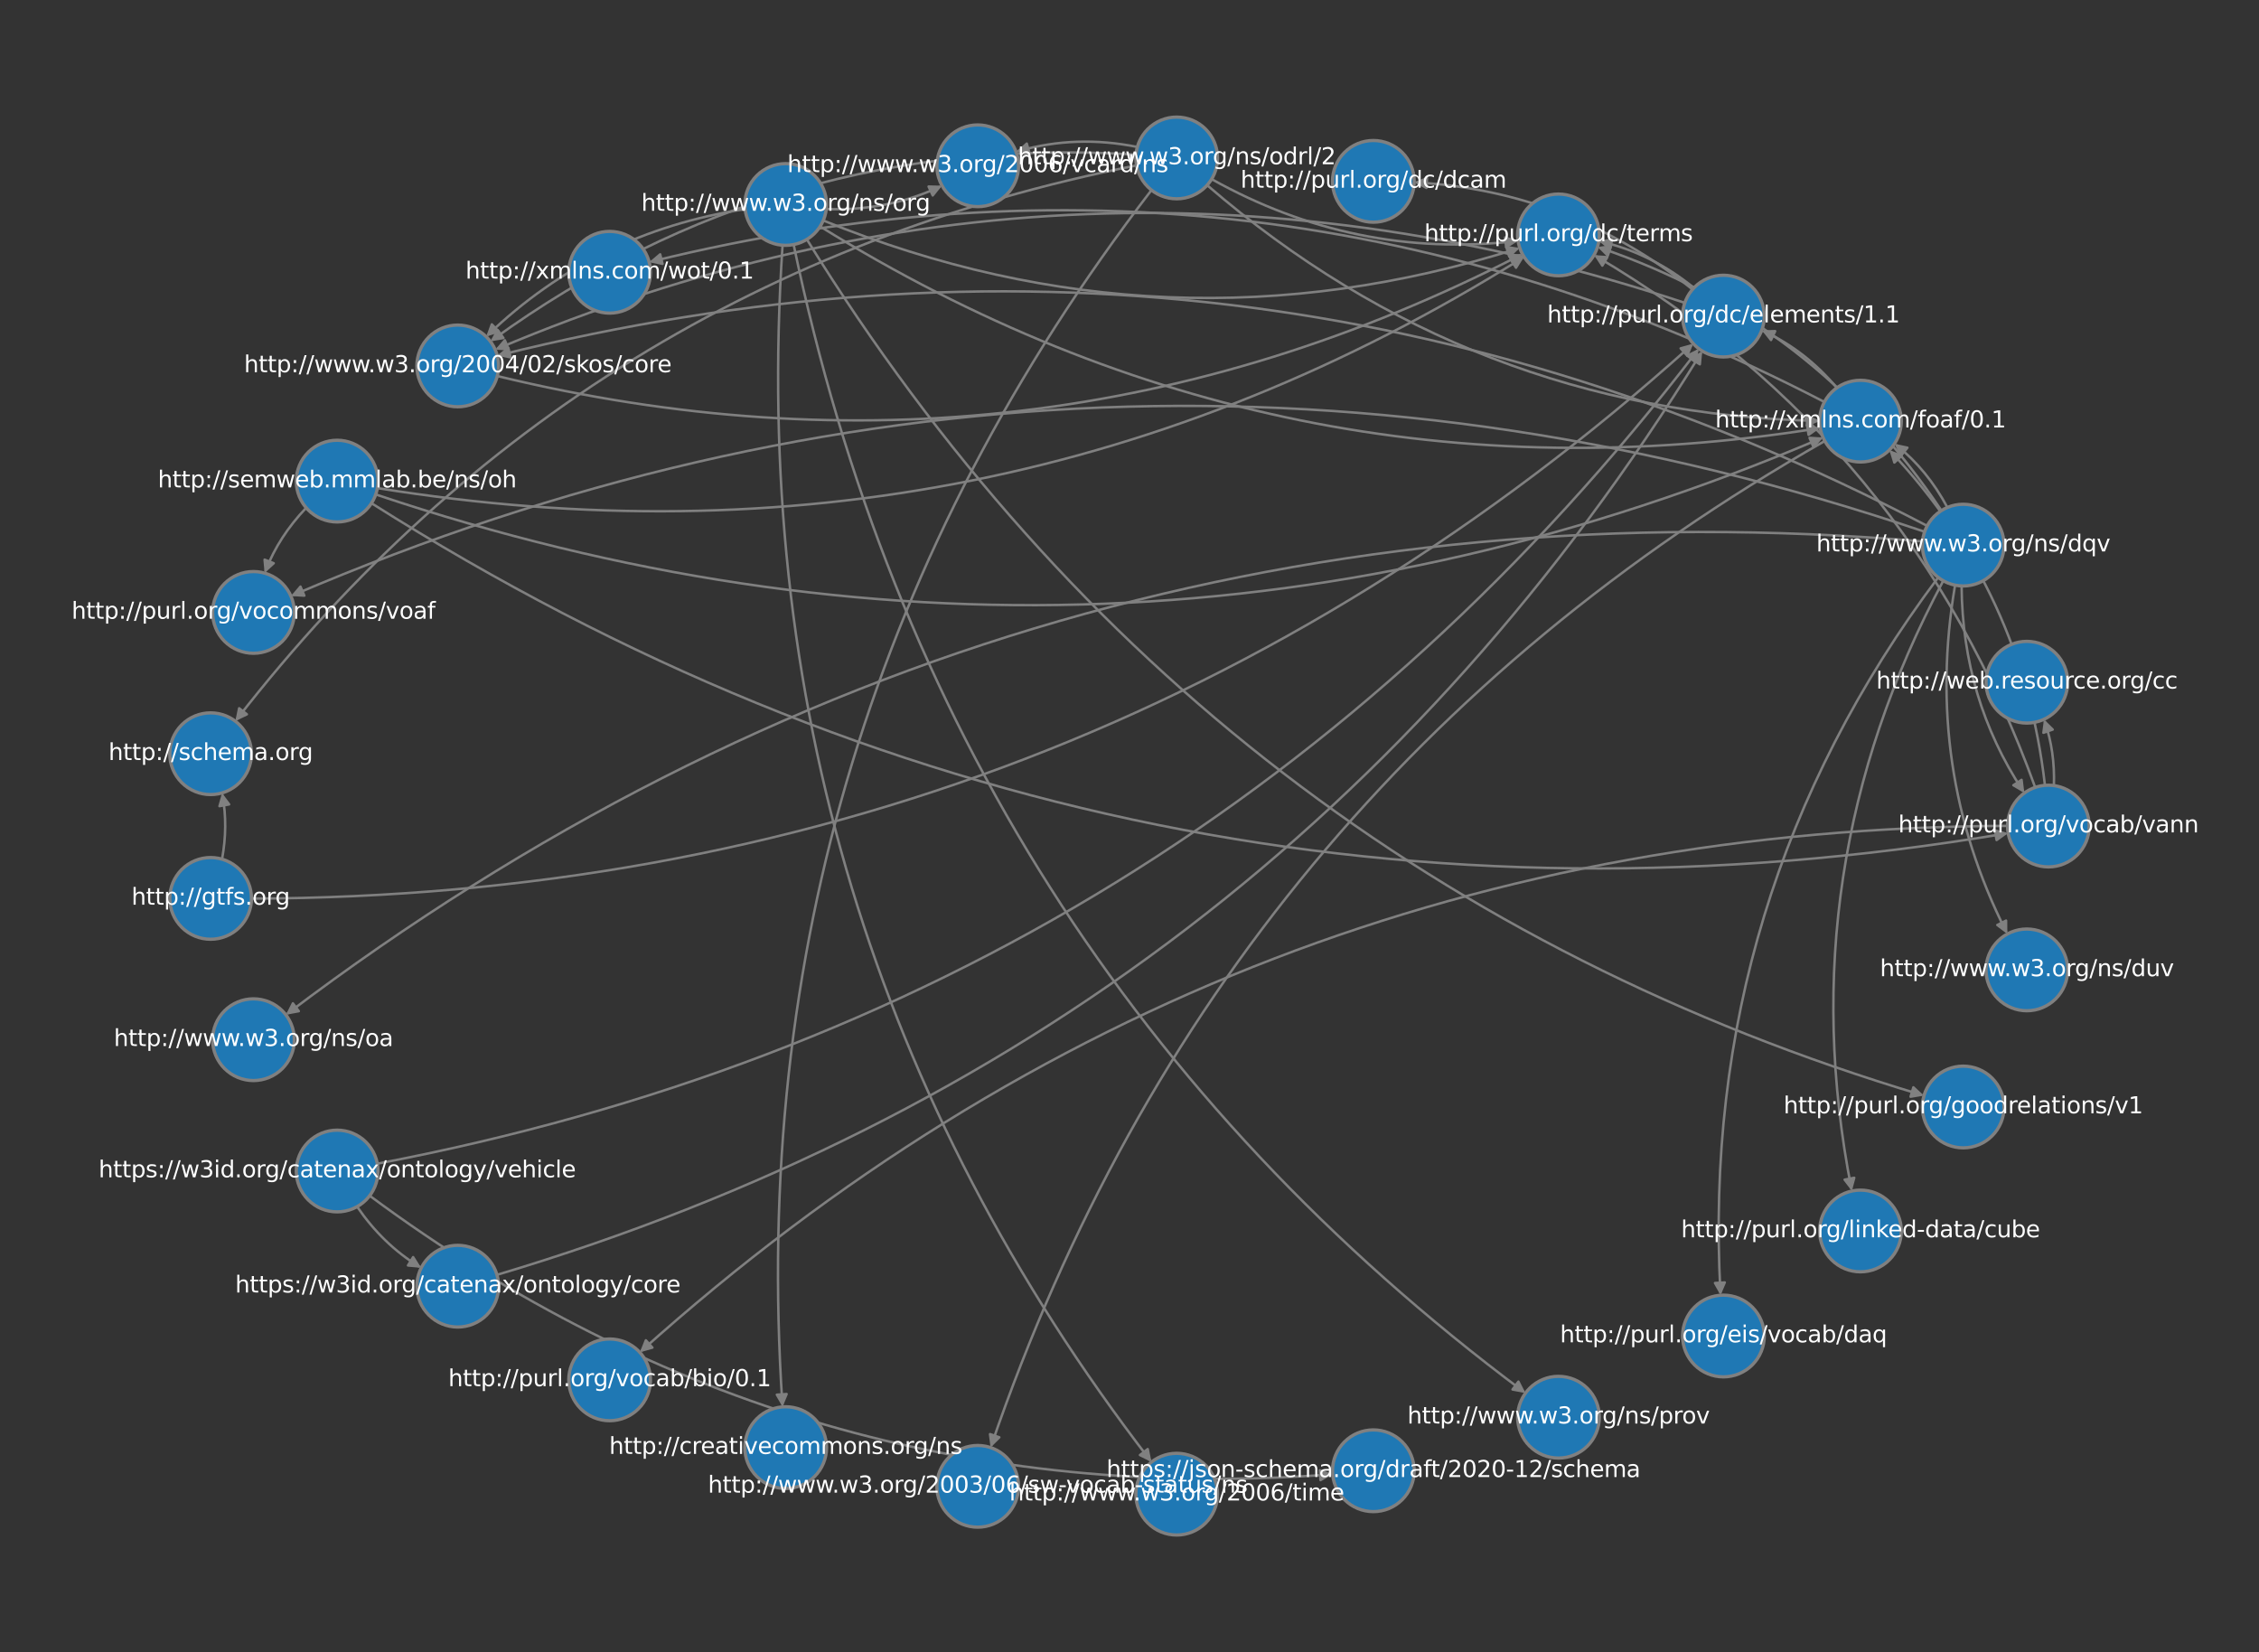 <?xml version="1.0" encoding="utf-8" standalone="no"?>
<!DOCTYPE svg PUBLIC "-//W3C//DTD SVG 1.1//EN"
  "http://www.w3.org/Graphics/SVG/1.1/DTD/svg11.dtd">
<svg xmlns:xlink="http://www.w3.org/1999/xlink" width="1382.4pt" height="1010.88pt" viewBox="0 0 1382.4 1010.88" xmlns="http://www.w3.org/2000/svg" version="1.1">
 <rect x="0" y="0" width="1382.4" height="1010.88" fill="#333333" stroke="none"/>
 <defs>
  <style type="text/css">*{stroke-linejoin: round; stroke-linecap: butt}</style>
 </defs>
 <g id="figure_1">
  <g id="patch_1">
   <path d="M 0 1010.88 
L 1382.4 1010.88 
L 1382.4 0 
L 0 0 
L 0 1010.88 
z
" style="fill: none"/>
  </g>
  <g id="axes_1">
   <g id="patch_2">
    <path d="M 1256.892 480.667 
Q 1257.59 459.836 1251.362 441.71 
" clip-path="url(#pb9c4dd0e60)" style="fill: none; stroke: #808080; stroke-width: 1.5; stroke-linecap: round"/>
    <path d="M 1250.474 448.359 
L 1251.362 441.71 
L 1256.148 446.409 
z
" clip-path="url(#pb9c4dd0e60)" style="fill: #808080; stroke: #808080; stroke-width: 1.5; stroke-linecap: round"/>
   </g>
   <g id="patch_3">
    <path d="M 1228.517 505.325 
Q 748.778 507.253 392.776 826.327 
" clip-path="url(#pb9c4dd0e60)" style="fill: none; stroke: #808080; stroke-width: 1.5; stroke-linecap: round"/>
    <path d="M 399.247 824.557 
L 392.776 826.327 
L 395.242 820.089 
z
" clip-path="url(#pb9c4dd0e60)" style="fill: #808080; stroke: #808080; stroke-width: 1.5; stroke-linecap: round"/>
   </g>
   <g id="patch_4">
    <path d="M 1251.416 480.531 
Q 1237.781 362.178 1157.337 276.59 
" clip-path="url(#pb9c4dd0e60)" style="fill: none; stroke: #808080; stroke-width: 1.5; stroke-linecap: round"/>
    <path d="M 1159.26 283.016 
L 1157.337 276.59 
L 1163.632 278.907 
z
" clip-path="url(#pb9c4dd0e60)" style="fill: #808080; stroke: #808080; stroke-width: 1.5; stroke-linecap: round"/>
   </g>
   <g id="patch_5">
    <path d="M 1245.441 481.783 
Q 1169.117 270.297 976.91 156.911 
" clip-path="url(#pb9c4dd0e60)" style="fill: none; stroke: #808080; stroke-width: 1.5; stroke-linecap: round"/>
    <path d="M 980.553 162.544 
L 976.91 156.911 
L 983.602 157.376 
z
" clip-path="url(#pb9c4dd0e60)" style="fill: #808080; stroke: #808080; stroke-width: 1.5; stroke-linecap: round"/>
   </g>
   <g id="patch_6">
    <path d="M 1191.701 310.496 
Q 1179.546 287.663 1160.674 272.532 
" clip-path="url(#pb9c4dd0e60)" style="fill: none; stroke: #808080; stroke-width: 1.5; stroke-linecap: round"/>
    <path d="M 1163.478 278.626 
L 1160.674 272.532 
L 1167.231 273.945 
z
" clip-path="url(#pb9c4dd0e60)" style="fill: #808080; stroke: #808080; stroke-width: 1.5; stroke-linecap: round"/>
   </g>
   <g id="patch_7">
    <path d="M 1179.335 321.768 
Q 761.605 103.484 305.94 217.227 
" clip-path="url(#pb9c4dd0e60)" style="fill: none; stroke: #808080; stroke-width: 1.5; stroke-linecap: round"/>
    <path d="M 312.488 218.684 
L 305.94 217.227 
L 311.035 212.863 
z
" clip-path="url(#pb9c4dd0e60)" style="fill: #808080; stroke: #808080; stroke-width: 1.5; stroke-linecap: round"/>
   </g>
   <g id="patch_8">
    <path d="M 1200.391 358.518 
Q 1200.922 427.535 1237.892 483.824 
" clip-path="url(#pb9c4dd0e60)" style="fill: none; stroke: #808080; stroke-width: 1.5; stroke-linecap: round"/>
    <path d="M 1237.106 477.162 
L 1237.892 483.824 
L 1232.091 480.455 
z
" clip-path="url(#pb9c4dd0e60)" style="fill: #808080; stroke: #808080; stroke-width: 1.5; stroke-linecap: round"/>
   </g>
   <g id="patch_9">
    <path d="M 1176.495 331.254 
Q 620.253 284.346 176.27 619.928 
" clip-path="url(#pb9c4dd0e60)" style="fill: none; stroke: #808080; stroke-width: 1.5; stroke-linecap: round"/>
    <path d="M 182.865 618.703 
L 176.27 619.928 
L 179.247 613.916 
z
" clip-path="url(#pb9c4dd0e60)" style="fill: #808080; stroke: #808080; stroke-width: 1.5; stroke-linecap: round"/>
   </g>
   <g id="patch_10">
    <path d="M 1188.055 312.393 
Q 1110.237 195.988 979.191 151.651 
" clip-path="url(#pb9c4dd0e60)" style="fill: none; stroke: #808080; stroke-width: 1.5; stroke-linecap: round"/>
    <path d="M 983.913 156.416 
L 979.191 151.651 
L 985.836 150.732 
z
" clip-path="url(#pb9c4dd0e60)" style="fill: #808080; stroke: #808080; stroke-width: 1.5; stroke-linecap: round"/>
   </g>
   <g id="patch_11">
    <path d="M 1177.766 325.357 
Q 670.367 153.971 179.548 364.046 
" clip-path="url(#pb9c4dd0e60)" style="fill: none; stroke: #808080; stroke-width: 1.5; stroke-linecap: round"/>
    <path d="M 186.245 364.443 
L 179.548 364.046 
L 183.884 358.927 
z
" clip-path="url(#pb9c4dd0e60)" style="fill: #808080; stroke: #808080; stroke-width: 1.5; stroke-linecap: round"/>
   </g>
   <g id="patch_12">
    <path d="M 1186.082 353.309 
Q 1039.763 548.743 1052.811 790.853 
" clip-path="url(#pb9c4dd0e60)" style="fill: none; stroke: #808080; stroke-width: 1.5; stroke-linecap: round"/>
    <path d="M 1055.484 784.7 
L 1052.811 790.853 
L 1049.493 785.023 
z
" clip-path="url(#pb9c4dd0e60)" style="fill: #808080; stroke: #808080; stroke-width: 1.5; stroke-linecap: round"/>
   </g>
   <g id="patch_13">
    <path d="M 1189.184 355.356 
Q 1094.764 532.101 1132.919 727.111 
" clip-path="url(#pb9c4dd0e60)" style="fill: none; stroke: #808080; stroke-width: 1.5; stroke-linecap: round"/>
    <path d="M 1134.711 720.646 
L 1132.919 727.111 
L 1128.823 721.799 
z
" clip-path="url(#pb9c4dd0e60)" style="fill: #808080; stroke: #808080; stroke-width: 1.5; stroke-linecap: round"/>
   </g>
   <g id="patch_14">
    <path d="M 1196.409 358.036 
Q 1177.339 470.012 1227.632 569.985 
" clip-path="url(#pb9c4dd0e60)" style="fill: none; stroke: #808080; stroke-width: 1.5; stroke-linecap: round"/>
    <path d="M 1227.616 563.277 
L 1227.632 569.985 
L 1222.256 565.973 
z
" clip-path="url(#pb9c4dd0e60)" style="fill: #808080; stroke: #808080; stroke-width: 1.5; stroke-linecap: round"/>
   </g>
   <g id="patch_15">
    <path d="M 1116.439 245.952 
Q 772.936 68.023 398.896 159.966 
" clip-path="url(#pb9c4dd0e60)" style="fill: none; stroke: #808080; stroke-width: 1.5; stroke-linecap: round"/>
    <path d="M 405.439 161.447 
L 398.896 159.966 
L 404.007 155.62 
z
" clip-path="url(#pb9c4dd0e60)" style="fill: #808080; stroke: #808080; stroke-width: 1.5; stroke-linecap: round"/>
   </g>
   <g id="patch_16">
    <path d="M 1116.671 269.84 
Q 745.039 481.305 606.742 884.133 
" clip-path="url(#pb9c4dd0e60)" style="fill: none; stroke: #808080; stroke-width: 1.5; stroke-linecap: round"/>
    <path d="M 611.528 879.432 
L 606.742 884.133 
L 605.853 877.484 
z
" clip-path="url(#pb9c4dd0e60)" style="fill: #808080; stroke: #808080; stroke-width: 1.5; stroke-linecap: round"/>
   </g>
   <g id="patch_17">
    <path d="M 1124.058 237.289 
Q 1104.94 214.645 1079.622 202.785 
" clip-path="url(#pb9c4dd0e60)" style="fill: none; stroke: #808080; stroke-width: 1.5; stroke-linecap: round"/>
    <path d="M 1083.783 208.047 
L 1079.622 202.785 
L 1086.328 202.613 
z
" clip-path="url(#pb9c4dd0e60)" style="fill: #808080; stroke: #808080; stroke-width: 1.5; stroke-linecap: round"/>
   </g>
   <g id="patch_18">
    <path d="M 1036.577 176.143 
Q 1010.8 155.132 980.059 147.905 
" clip-path="url(#pb9c4dd0e60)" style="fill: none; stroke: #808080; stroke-width: 1.5; stroke-linecap: round"/>
    <path d="M 985.213 152.199 
L 980.059 147.905 
L 986.587 146.358 
z
" clip-path="url(#pb9c4dd0e60)" style="fill: #808080; stroke: #808080; stroke-width: 1.5; stroke-linecap: round"/>
   </g>
   <g id="patch_19">
    <path d="M 1035.728 177.083 
Q 960.995 117.23 867.092 111.636 
" clip-path="url(#pb9c4dd0e60)" style="fill: none; stroke: #808080; stroke-width: 1.5; stroke-linecap: round"/>
    <path d="M 872.903 114.988 
L 867.092 111.636 
L 873.26 108.998 
z
" clip-path="url(#pb9c4dd0e60)" style="fill: #808080; stroke: #808080; stroke-width: 1.5; stroke-linecap: round"/>
   </g>
   <g id="patch_20">
    <path d="M 1031.004 185.296 
Q 661.639 62.786 304.589 213.296 
" clip-path="url(#pb9c4dd0e60)" style="fill: none; stroke: #808080; stroke-width: 1.5; stroke-linecap: round"/>
    <path d="M 311.284 213.73 
L 304.589 213.296 
L 308.953 208.201 
z
" clip-path="url(#pb9c4dd0e60)" style="fill: #808080; stroke: #808080; stroke-width: 1.5; stroke-linecap: round"/>
   </g>
   <g id="patch_21">
    <path d="M 695.998 89.928 
Q 658.535 82.343 623.396 92.389 
" clip-path="url(#pb9c4dd0e60)" style="fill: none; stroke: #808080; stroke-width: 1.5; stroke-linecap: round"/>
    <path d="M 629.989 93.624 
L 623.396 92.389 
L 628.34 87.855 
z
" clip-path="url(#pb9c4dd0e60)" style="fill: #808080; stroke: #808080; stroke-width: 1.5; stroke-linecap: round"/>
   </g>
   <g id="patch_22">
    <path d="M 695.5 101.212 
Q 356.308 168.346 145.033 439.941 
" clip-path="url(#pb9c4dd0e60)" style="fill: none; stroke: #808080; stroke-width: 1.5; stroke-linecap: round"/>
    <path d="M 151.085 437.047 
L 145.033 439.941 
L 146.349 433.363 
z
" clip-path="url(#pb9c4dd0e60)" style="fill: #808080; stroke: #808080; stroke-width: 1.5; stroke-linecap: round"/>
   </g>
   <g id="patch_23">
    <path d="M 738.71 113.312 
Q 900.273 252.583 1111.843 257.522 
" clip-path="url(#pb9c4dd0e60)" style="fill: none; stroke: #808080; stroke-width: 1.5; stroke-linecap: round"/>
    <path d="M 1105.915 254.383 
L 1111.843 257.522 
L 1105.775 260.381 
z
" clip-path="url(#pb9c4dd0e60)" style="fill: #808080; stroke: #808080; stroke-width: 1.5; stroke-linecap: round"/>
   </g>
   <g id="patch_24">
    <path d="M 695.161 94.618 
Q 477.109 80.802 301.457 207.899 
" clip-path="url(#pb9c4dd0e60)" style="fill: none; stroke: #808080; stroke-width: 1.5; stroke-linecap: round"/>
    <path d="M 308.076 206.813 
L 301.457 207.899 
L 304.559 201.952 
z
" clip-path="url(#pb9c4dd0e60)" style="fill: #808080; stroke: #808080; stroke-width: 1.5; stroke-linecap: round"/>
   </g>
   <g id="patch_25">
    <path d="M 704.652 116.315 
Q 451.286 445.973 478.784 859.157 
" clip-path="url(#pb9c4dd0e60)" style="fill: none; stroke: #808080; stroke-width: 1.5; stroke-linecap: round"/>
    <path d="M 481.379 852.971 
L 478.784 859.157 
L 475.392 853.37 
z
" clip-path="url(#pb9c4dd0e60)" style="fill: #808080; stroke: #808080; stroke-width: 1.5; stroke-linecap: round"/>
   </g>
   <g id="patch_26">
    <path d="M 741.459 109.605 
Q 829.154 158.606 927.317 147.588 
" clip-path="url(#pb9c4dd0e60)" style="fill: none; stroke: #808080; stroke-width: 1.5; stroke-linecap: round"/>
    <path d="M 921.02 145.276 
L 927.317 147.588 
L 921.689 151.238 
z
" clip-path="url(#pb9c4dd0e60)" style="fill: #808080; stroke: #808080; stroke-width: 1.5; stroke-linecap: round"/>
   </g>
   <g id="patch_27">
    <path d="M 503.799 134.92 
Q 713.885 220.134 928.418 152.201 
" clip-path="url(#pb9c4dd0e60)" style="fill: none; stroke: #808080; stroke-width: 1.5; stroke-linecap: round"/>
    <path d="M 921.793 151.152 
L 928.418 152.201 
L 923.604 156.872 
z
" clip-path="url(#pb9c4dd0e60)" style="fill: #808080; stroke: #808080; stroke-width: 1.5; stroke-linecap: round"/>
   </g>
   <g id="patch_28">
    <path d="M 505.643 127.9 
Q 542.781 129.302 574.956 114.332 
" clip-path="url(#pb9c4dd0e60)" style="fill: none; stroke: #808080; stroke-width: 1.5; stroke-linecap: round"/>
    <path d="M 568.25 114.143 
L 574.956 114.332 
L 570.781 119.583 
z
" clip-path="url(#pb9c4dd0e60)" style="fill: #808080; stroke: #808080; stroke-width: 1.5; stroke-linecap: round"/>
   </g>
   <g id="patch_29">
    <path d="M 478.896 150.047 
Q 451.285 564.905 703.629 893.233 
" clip-path="url(#pb9c4dd0e60)" style="fill: none; stroke: #808080; stroke-width: 1.5; stroke-linecap: round"/>
    <path d="M 702.351 886.648 
L 703.629 893.233 
L 697.594 890.304 
z
" clip-path="url(#pb9c4dd0e60)" style="fill: #808080; stroke: #808080; stroke-width: 1.5; stroke-linecap: round"/>
   </g>
   <g id="patch_30">
    <path d="M 485.672 149.646 
Q 576.504 585.841 932.2 851.372 
" clip-path="url(#pb9c4dd0e60)" style="fill: none; stroke: #808080; stroke-width: 1.5; stroke-linecap: round"/>
    <path d="M 929.186 845.378 
L 932.2 851.372 
L 925.597 850.187 
z
" clip-path="url(#pb9c4dd0e60)" style="fill: #808080; stroke: #808080; stroke-width: 1.5; stroke-linecap: round"/>
   </g>
   <g id="patch_31">
    <path d="M 501.886 138.559 
Q 784.926 314.12 1112.218 262.168 
" clip-path="url(#pb9c4dd0e60)" style="fill: none; stroke: #808080; stroke-width: 1.5; stroke-linecap: round"/>
    <path d="M 1105.822 260.145 
L 1112.218 262.168 
L 1106.762 266.071 
z
" clip-path="url(#pb9c4dd0e60)" style="fill: #808080; stroke: #808080; stroke-width: 1.5; stroke-linecap: round"/>
   </g>
   <g id="patch_32">
    <path d="M 455.96 127.959 
Q 364.419 141.933 298.719 204.789 
" clip-path="url(#pb9c4dd0e60)" style="fill: none; stroke: #808080; stroke-width: 1.5; stroke-linecap: round"/>
    <path d="M 305.128 202.809 
L 298.719 204.789 
L 300.98 198.473 
z
" clip-path="url(#pb9c4dd0e60)" style="fill: #808080; stroke: #808080; stroke-width: 1.5; stroke-linecap: round"/>
   </g>
   <g id="patch_33">
    <path d="M 493.77 146.5 
Q 736.176 538.144 1175.773 669.896 
" clip-path="url(#pb9c4dd0e60)" style="fill: none; stroke: #808080; stroke-width: 1.5; stroke-linecap: round"/>
    <path d="M 1170.887 665.3 
L 1175.773 669.896 
L 1169.164 671.047 
z
" clip-path="url(#pb9c4dd0e60)" style="fill: #808080; stroke: #808080; stroke-width: 1.5; stroke-linecap: round"/>
   </g>
   <g id="patch_34">
    <path d="M 304.334 230.089 
Q 631.881 309.594 930.13 156.203 
" clip-path="url(#pb9c4dd0e60)" style="fill: none; stroke: #808080; stroke-width: 1.5; stroke-linecap: round"/>
    <path d="M 923.422 156.279 
L 930.13 156.203 
L 926.166 161.615 
z
" clip-path="url(#pb9c4dd0e60)" style="fill: #808080; stroke: #808080; stroke-width: 1.5; stroke-linecap: round"/>
   </g>
   <g id="patch_35">
    <path d="M 187.388 310.717 
Q 170.683 328.162 162.533 349.108 
" clip-path="url(#pb9c4dd0e60)" style="fill: none; stroke: #808080; stroke-width: 1.5; stroke-linecap: round"/>
    <path d="M 167.505 344.604 
L 162.533 349.108 
L 161.913 342.428 
z
" clip-path="url(#pb9c4dd0e60)" style="fill: #808080; stroke: #808080; stroke-width: 1.5; stroke-linecap: round"/>
   </g>
   <g id="patch_36">
    <path d="M 230.946 298.631 
Q 608.354 359.676 931.228 158.09 
" clip-path="url(#pb9c4dd0e60)" style="fill: none; stroke: #808080; stroke-width: 1.5; stroke-linecap: round"/>
    <path d="M 924.549 158.722 
L 931.228 158.09 
L 927.727 163.812 
z
" clip-path="url(#pb9c4dd0e60)" style="fill: #808080; stroke: #808080; stroke-width: 1.5; stroke-linecap: round"/>
   </g>
   <g id="patch_37">
    <path d="M 227.33 307.905 
Q 689.497 600.418 1227.235 510.049 
" clip-path="url(#pb9c4dd0e60)" style="fill: none; stroke: #808080; stroke-width: 1.5; stroke-linecap: round"/>
    <path d="M 1220.821 508.084 
L 1227.235 510.049 
L 1221.815 514.001 
z
" clip-path="url(#pb9c4dd0e60)" style="fill: #808080; stroke: #808080; stroke-width: 1.5; stroke-linecap: round"/>
   </g>
   <g id="patch_38">
    <path d="M 229.94 302.537 
Q 679.393 453.395 1114.055 268.336 
" clip-path="url(#pb9c4dd0e60)" style="fill: none; stroke: #808080; stroke-width: 1.5; stroke-linecap: round"/>
    <path d="M 1107.36 267.927 
L 1114.055 268.336 
L 1109.71 273.447 
z
" clip-path="url(#pb9c4dd0e60)" style="fill: #808080; stroke: #808080; stroke-width: 1.5; stroke-linecap: round"/>
   </g>
   <g id="patch_39">
    <path d="M 153.882 549.828 
Q 659.759 548.225 1034.94 211.387 
" clip-path="url(#pb9c4dd0e60)" style="fill: none; stroke: #808080; stroke-width: 1.5; stroke-linecap: round"/>
    <path d="M 1028.472 213.163 
L 1034.94 211.387 
L 1032.48 217.627 
z
" clip-path="url(#pb9c4dd0e60)" style="fill: #808080; stroke: #808080; stroke-width: 1.5; stroke-linecap: round"/>
   </g>
   <g id="patch_40">
    <path d="M 135.883 525.705 
Q 139.594 505.439 136.185 486.823 
" clip-path="url(#pb9c4dd0e60)" style="fill: none; stroke: #808080; stroke-width: 1.5; stroke-linecap: round"/>
    <path d="M 134.315 493.266 
L 136.185 486.823 
L 140.217 492.185 
z
" clip-path="url(#pb9c4dd0e60)" style="fill: #808080; stroke: #808080; stroke-width: 1.5; stroke-linecap: round"/>
   </g>
   <g id="patch_41">
    <path d="M 218.538 738.306 
Q 234.17 761.208 256.341 774.888 
" clip-path="url(#pb9c4dd0e60)" style="fill: none; stroke: #808080; stroke-width: 1.5; stroke-linecap: round"/>
    <path d="M 252.81 769.184 
L 256.341 774.888 
L 249.659 774.29 
z
" clip-path="url(#pb9c4dd0e60)" style="fill: #808080; stroke: #808080; stroke-width: 1.5; stroke-linecap: round"/>
   </g>
   <g id="patch_42">
    <path d="M 226.214 731.631 
Q 489.187 926.386 813.847 902.201 
" clip-path="url(#pb9c4dd0e60)" style="fill: none; stroke: #808080; stroke-width: 1.5; stroke-linecap: round"/>
    <path d="M 807.641 899.655 
L 813.847 902.201 
L 808.087 905.638 
z
" clip-path="url(#pb9c4dd0e60)" style="fill: #808080; stroke: #808080; stroke-width: 1.5; stroke-linecap: round"/>
   </g>
   <g id="patch_43">
    <path d="M 230.904 712.026 
Q 730.324 616.885 1038.586 214.71 
" clip-path="url(#pb9c4dd0e60)" style="fill: none; stroke: #808080; stroke-width: 1.5; stroke-linecap: round"/>
    <path d="M 1032.555 217.647 
L 1038.586 214.71 
L 1037.317 221.297 
z
" clip-path="url(#pb9c4dd0e60)" style="fill: #808080; stroke: #808080; stroke-width: 1.5; stroke-linecap: round"/>
   </g>
   <g id="patch_44">
    <path d="M 304.121 780.033 
Q 780.561 637.891 1040.817 216.225 
" clip-path="url(#pb9c4dd0e60)" style="fill: none; stroke: #808080; stroke-width: 1.5; stroke-linecap: round"/>
    <path d="M 1035.113 219.756 
L 1040.817 216.225 
L 1040.219 222.907 
z
" clip-path="url(#pb9c4dd0e60)" style="fill: #808080; stroke: #808080; stroke-width: 1.5; stroke-linecap: round"/>
   </g>
   <g id="matplotlib.axis_1">
    <g id="xtick_1"/>
    <g id="xtick_2"/>
    <g id="xtick_3"/>
    <g id="xtick_4"/>
    <g id="xtick_5"/>
   </g>
   <g id="matplotlib.axis_2">
    <g id="ytick_1"/>
    <g id="ytick_2"/>
    <g id="ytick_3"/>
    <g id="ytick_4"/>
    <g id="ytick_5"/>
   </g>
   <g id="PathCollection_1">
    <defs>
     <path id="m9365a56700" d="M 0 25 
C 6.63 25 12.989 22.366 17.678 17.678 
C 22.366 12.989 25 6.63 25 0 
C 25 -6.63 22.366 -12.989 17.678 -17.678 
C 12.989 -22.366 6.63 -25 0 -25 
C -6.63 -25 -12.989 -22.366 -17.678 -17.678 
C -22.366 -12.989 -25 -6.63 -25 0 
C -25 6.63 -22.366 12.989 -17.678 17.678 
C -12.989 22.366 -6.63 25 0 25 
z
" style="stroke: #808080; stroke-width: 2"/>
    </defs>
    <g clip-path="url(#pb9c4dd0e60)">
     <use xlink:href="#m9365a56700" x="1253.514" y="505.44" style="fill: #1f78b4; stroke: #808080; stroke-width: 2"/>
     <use xlink:href="#m9365a56700" x="1240.329" y="417.432" style="fill: #1f78b4; stroke: #808080; stroke-width: 2"/>
     <use xlink:href="#m9365a56700" x="1201.39" y="333.54" style="fill: #1f78b4; stroke: #808080; stroke-width: 2"/>
     <use xlink:href="#m9365a56700" x="1138.517" y="257.685" style="fill: #1f78b4; stroke: #808080; stroke-width: 2"/>
     <use xlink:href="#m9365a56700" x="1054.652" y="193.416" style="fill: #1f78b4; stroke: #808080; stroke-width: 2"/>
     <use xlink:href="#m9365a56700" x="953.714" y="143.736" style="fill: #1f78b4; stroke: #808080; stroke-width: 2"/>
     <use xlink:href="#m9365a56700" x="840.424" y="110.969" style="fill: #1f78b4; stroke: #808080; stroke-width: 2"/>
     <use xlink:href="#m9365a56700" x="720.08" y="96.647" style="fill: #1f78b4; stroke: #808080; stroke-width: 2"/>
     <use xlink:href="#m9365a56700" x="598.307" y="101.439" style="fill: #1f78b4; stroke: #808080; stroke-width: 2"/>
     <use xlink:href="#m9365a56700" x="480.801" y="125.123" style="fill: #1f78b4; stroke: #808080; stroke-width: 2"/>
     <use xlink:href="#m9365a56700" x="373.056" y="166.589" style="fill: #1f78b4; stroke: #808080; stroke-width: 2"/>
     <use xlink:href="#m9365a56700" x="280.109" y="223.9" style="fill: #1f78b4; stroke: #808080; stroke-width: 2"/>
     <use xlink:href="#m9365a56700" x="206.308" y="294.375" style="fill: #1f78b4; stroke: #808080; stroke-width: 2"/>
     <use xlink:href="#m9365a56700" x="155.102" y="374.72" style="fill: #1f78b4; stroke: #808080; stroke-width: 2"/>
     <use xlink:href="#m9365a56700" x="128.886" y="461.177" style="fill: #1f78b4; stroke: #808080; stroke-width: 2"/>
     <use xlink:href="#m9365a56700" x="128.886" y="549.703" style="fill: #1f78b4; stroke: #808080; stroke-width: 2"/>
     <use xlink:href="#m9365a56700" x="155.102" y="636.16" style="fill: #1f78b4; stroke: #808080; stroke-width: 2"/>
     <use xlink:href="#m9365a56700" x="206.308" y="716.505" style="fill: #1f78b4; stroke: #808080; stroke-width: 2"/>
     <use xlink:href="#m9365a56700" x="280.109" y="786.98" style="fill: #1f78b4; stroke: #808080; stroke-width: 2"/>
     <use xlink:href="#m9365a56700" x="373.056" y="844.291" style="fill: #1f78b4; stroke: #808080; stroke-width: 2"/>
     <use xlink:href="#m9365a56700" x="480.801" y="885.757" style="fill: #1f78b4; stroke: #808080; stroke-width: 2"/>
     <use xlink:href="#m9365a56700" x="598.307" y="909.441" style="fill: #1f78b4; stroke: #808080; stroke-width: 2"/>
     <use xlink:href="#m9365a56700" x="720.08" y="914.233" style="fill: #1f78b4; stroke: #808080; stroke-width: 2"/>
     <use xlink:href="#m9365a56700" x="840.424" y="899.911" style="fill: #1f78b4; stroke: #808080; stroke-width: 2"/>
     <use xlink:href="#m9365a56700" x="953.714" y="867.144" style="fill: #1f78b4; stroke: #808080; stroke-width: 2"/>
     <use xlink:href="#m9365a56700" x="1054.652" y="817.464" style="fill: #1f78b4; stroke: #808080; stroke-width: 2"/>
     <use xlink:href="#m9365a56700" x="1138.517" y="753.195" style="fill: #1f78b4; stroke: #808080; stroke-width: 2"/>
     <use xlink:href="#m9365a56700" x="1201.39" y="677.34" style="fill: #1f78b4; stroke: #808080; stroke-width: 2"/>
     <use xlink:href="#m9365a56700" x="1240.329" y="593.448" style="fill: #1f78b4; stroke: #808080; stroke-width: 2"/>
    </g>
   </g>
   <g id="text_1">
    <g clip-path="url(#pb9c4dd0e60)">
     <!-- http://purl.org/vocab/vann -->
     <g style="fill: #ffffff" transform="translate(1161.631 509.303) scale(0.14 -0.14)">
      <defs>
       <path id="DejaVuSans-68" d="M 3513 2113 
L 3513 0 
L 2938 0 
L 2938 2094 
Q 2938 2591 2744 2837 
Q 2550 3084 2163 3084 
Q 1697 3084 1428 2787 
Q 1159 2491 1159 1978 
L 1159 0 
L 581 0 
L 581 4863 
L 1159 4863 
L 1159 2956 
Q 1366 3272 1645 3428 
Q 1925 3584 2291 3584 
Q 2894 3584 3203 3211 
Q 3513 2838 3513 2113 
z
" transform="scale(0.016)"/>
       <path id="DejaVuSans-74" d="M 1172 4494 
L 1172 3500 
L 2356 3500 
L 2356 3053 
L 1172 3053 
L 1172 1153 
Q 1172 725 1289 603 
Q 1406 481 1766 481 
L 2356 481 
L 2356 0 
L 1766 0 
Q 1100 0 847 248 
Q 594 497 594 1153 
L 594 3053 
L 172 3053 
L 172 3500 
L 594 3500 
L 594 4494 
L 1172 4494 
z
" transform="scale(0.016)"/>
       <path id="DejaVuSans-70" d="M 1159 525 
L 1159 -1331 
L 581 -1331 
L 581 3500 
L 1159 3500 
L 1159 2969 
Q 1341 3281 1617 3432 
Q 1894 3584 2278 3584 
Q 2916 3584 3314 3078 
Q 3713 2572 3713 1747 
Q 3713 922 3314 415 
Q 2916 -91 2278 -91 
Q 1894 -91 1617 61 
Q 1341 213 1159 525 
z
M 3116 1747 
Q 3116 2381 2855 2742 
Q 2594 3103 2138 3103 
Q 1681 3103 1420 2742 
Q 1159 2381 1159 1747 
Q 1159 1113 1420 752 
Q 1681 391 2138 391 
Q 2594 391 2855 752 
Q 3116 1113 3116 1747 
z
" transform="scale(0.016)"/>
       <path id="DejaVuSans-3a" d="M 750 794 
L 1409 794 
L 1409 0 
L 750 0 
L 750 794 
z
M 750 3309 
L 1409 3309 
L 1409 2516 
L 750 2516 
L 750 3309 
z
" transform="scale(0.016)"/>
       <path id="DejaVuSans-2f" d="M 1625 4666 
L 2156 4666 
L 531 -594 
L 0 -594 
L 1625 4666 
z
" transform="scale(0.016)"/>
       <path id="DejaVuSans-75" d="M 544 1381 
L 544 3500 
L 1119 3500 
L 1119 1403 
Q 1119 906 1312 657 
Q 1506 409 1894 409 
Q 2359 409 2629 706 
Q 2900 1003 2900 1516 
L 2900 3500 
L 3475 3500 
L 3475 0 
L 2900 0 
L 2900 538 
Q 2691 219 2414 64 
Q 2138 -91 1772 -91 
Q 1169 -91 856 284 
Q 544 659 544 1381 
z
M 1991 3584 
L 1991 3584 
z
" transform="scale(0.016)"/>
       <path id="DejaVuSans-72" d="M 2631 2963 
Q 2534 3019 2420 3045 
Q 2306 3072 2169 3072 
Q 1681 3072 1420 2755 
Q 1159 2438 1159 1844 
L 1159 0 
L 581 0 
L 581 3500 
L 1159 3500 
L 1159 2956 
Q 1341 3275 1631 3429 
Q 1922 3584 2338 3584 
Q 2397 3584 2469 3576 
Q 2541 3569 2628 3553 
L 2631 2963 
z
" transform="scale(0.016)"/>
       <path id="DejaVuSans-6c" d="M 603 4863 
L 1178 4863 
L 1178 0 
L 603 0 
L 603 4863 
z
" transform="scale(0.016)"/>
       <path id="DejaVuSans-2e" d="M 684 794 
L 1344 794 
L 1344 0 
L 684 0 
L 684 794 
z
" transform="scale(0.016)"/>
       <path id="DejaVuSans-6f" d="M 1959 3097 
Q 1497 3097 1228 2736 
Q 959 2375 959 1747 
Q 959 1119 1226 758 
Q 1494 397 1959 397 
Q 2419 397 2687 759 
Q 2956 1122 2956 1747 
Q 2956 2369 2687 2733 
Q 2419 3097 1959 3097 
z
M 1959 3584 
Q 2709 3584 3137 3096 
Q 3566 2609 3566 1747 
Q 3566 888 3137 398 
Q 2709 -91 1959 -91 
Q 1206 -91 779 398 
Q 353 888 353 1747 
Q 353 2609 779 3096 
Q 1206 3584 1959 3584 
z
" transform="scale(0.016)"/>
       <path id="DejaVuSans-67" d="M 2906 1791 
Q 2906 2416 2648 2759 
Q 2391 3103 1925 3103 
Q 1463 3103 1205 2759 
Q 947 2416 947 1791 
Q 947 1169 1205 825 
Q 1463 481 1925 481 
Q 2391 481 2648 825 
Q 2906 1169 2906 1791 
z
M 3481 434 
Q 3481 -459 3084 -895 
Q 2688 -1331 1869 -1331 
Q 1566 -1331 1297 -1286 
Q 1028 -1241 775 -1147 
L 775 -588 
Q 1028 -725 1275 -790 
Q 1522 -856 1778 -856 
Q 2344 -856 2625 -561 
Q 2906 -266 2906 331 
L 2906 616 
Q 2728 306 2450 153 
Q 2172 0 1784 0 
Q 1141 0 747 490 
Q 353 981 353 1791 
Q 353 2603 747 3093 
Q 1141 3584 1784 3584 
Q 2172 3584 2450 3431 
Q 2728 3278 2906 2969 
L 2906 3500 
L 3481 3500 
L 3481 434 
z
" transform="scale(0.016)"/>
       <path id="DejaVuSans-76" d="M 191 3500 
L 800 3500 
L 1894 563 
L 2988 3500 
L 3597 3500 
L 2284 0 
L 1503 0 
L 191 3500 
z
" transform="scale(0.016)"/>
       <path id="DejaVuSans-63" d="M 3122 3366 
L 3122 2828 
Q 2878 2963 2633 3030 
Q 2388 3097 2138 3097 
Q 1578 3097 1268 2742 
Q 959 2388 959 1747 
Q 959 1106 1268 751 
Q 1578 397 2138 397 
Q 2388 397 2633 464 
Q 2878 531 3122 666 
L 3122 134 
Q 2881 22 2623 -34 
Q 2366 -91 2075 -91 
Q 1284 -91 818 406 
Q 353 903 353 1747 
Q 353 2603 823 3093 
Q 1294 3584 2113 3584 
Q 2378 3584 2631 3529 
Q 2884 3475 3122 3366 
z
" transform="scale(0.016)"/>
       <path id="DejaVuSans-61" d="M 2194 1759 
Q 1497 1759 1228 1600 
Q 959 1441 959 1056 
Q 959 750 1161 570 
Q 1363 391 1709 391 
Q 2188 391 2477 730 
Q 2766 1069 2766 1631 
L 2766 1759 
L 2194 1759 
z
M 3341 1997 
L 3341 0 
L 2766 0 
L 2766 531 
Q 2569 213 2275 61 
Q 1981 -91 1556 -91 
Q 1019 -91 701 211 
Q 384 513 384 1019 
Q 384 1609 779 1909 
Q 1175 2209 1959 2209 
L 2766 2209 
L 2766 2266 
Q 2766 2663 2505 2880 
Q 2244 3097 1772 3097 
Q 1472 3097 1187 3025 
Q 903 2953 641 2809 
L 641 3341 
Q 956 3463 1253 3523 
Q 1550 3584 1831 3584 
Q 2591 3584 2966 3190 
Q 3341 2797 3341 1997 
z
" transform="scale(0.016)"/>
       <path id="DejaVuSans-62" d="M 3116 1747 
Q 3116 2381 2855 2742 
Q 2594 3103 2138 3103 
Q 1681 3103 1420 2742 
Q 1159 2381 1159 1747 
Q 1159 1113 1420 752 
Q 1681 391 2138 391 
Q 2594 391 2855 752 
Q 3116 1113 3116 1747 
z
M 1159 2969 
Q 1341 3281 1617 3432 
Q 1894 3584 2278 3584 
Q 2916 3584 3314 3078 
Q 3713 2572 3713 1747 
Q 3713 922 3314 415 
Q 2916 -91 2278 -91 
Q 1894 -91 1617 61 
Q 1341 213 1159 525 
L 1159 0 
L 581 0 
L 581 4863 
L 1159 4863 
L 1159 2969 
z
" transform="scale(0.016)"/>
       <path id="DejaVuSans-6e" d="M 3513 2113 
L 3513 0 
L 2938 0 
L 2938 2094 
Q 2938 2591 2744 2837 
Q 2550 3084 2163 3084 
Q 1697 3084 1428 2787 
Q 1159 2491 1159 1978 
L 1159 0 
L 581 0 
L 581 3500 
L 1159 3500 
L 1159 2956 
Q 1366 3272 1645 3428 
Q 1925 3584 2291 3584 
Q 2894 3584 3203 3211 
Q 3513 2838 3513 2113 
z
" transform="scale(0.016)"/>
      </defs>
      <use xlink:href="#DejaVuSans-68"/>
      <use xlink:href="#DejaVuSans-74" x="63.379"/>
      <use xlink:href="#DejaVuSans-74" x="102.588"/>
      <use xlink:href="#DejaVuSans-70" x="141.797"/>
      <use xlink:href="#DejaVuSans-3a" x="205.273"/>
      <use xlink:href="#DejaVuSans-2f" x="238.965"/>
      <use xlink:href="#DejaVuSans-2f" x="272.656"/>
      <use xlink:href="#DejaVuSans-70" x="306.348"/>
      <use xlink:href="#DejaVuSans-75" x="369.824"/>
      <use xlink:href="#DejaVuSans-72" x="433.203"/>
      <use xlink:href="#DejaVuSans-6c" x="474.316"/>
      <use xlink:href="#DejaVuSans-2e" x="502.1"/>
      <use xlink:href="#DejaVuSans-6f" x="533.887"/>
      <use xlink:href="#DejaVuSans-72" x="595.068"/>
      <use xlink:href="#DejaVuSans-67" x="634.432"/>
      <use xlink:href="#DejaVuSans-2f" x="697.908"/>
      <use xlink:href="#DejaVuSans-76" x="731.6"/>
      <use xlink:href="#DejaVuSans-6f" x="790.779"/>
      <use xlink:href="#DejaVuSans-63" x="851.961"/>
      <use xlink:href="#DejaVuSans-61" x="906.941"/>
      <use xlink:href="#DejaVuSans-62" x="968.221"/>
      <use xlink:href="#DejaVuSans-2f" x="1031.697"/>
      <use xlink:href="#DejaVuSans-76" x="1065.389"/>
      <use xlink:href="#DejaVuSans-61" x="1124.568"/>
      <use xlink:href="#DejaVuSans-6e" x="1185.848"/>
      <use xlink:href="#DejaVuSans-6e" x="1249.227"/>
     </g>
    </g>
   </g>
   <g id="text_2">
    <g clip-path="url(#pb9c4dd0e60)">
     <!-- http://web.resource.org/cc -->
     <g style="fill: #ffffff" transform="translate(1148.153 421.296) scale(0.14 -0.14)">
      <defs>
       <path id="DejaVuSans-77" d="M 269 3500 
L 844 3500 
L 1563 769 
L 2278 3500 
L 2956 3500 
L 3675 769 
L 4391 3500 
L 4966 3500 
L 4050 0 
L 3372 0 
L 2619 2869 
L 1863 0 
L 1184 0 
L 269 3500 
z
" transform="scale(0.016)"/>
       <path id="DejaVuSans-65" d="M 3597 1894 
L 3597 1613 
L 953 1613 
Q 991 1019 1311 708 
Q 1631 397 2203 397 
Q 2534 397 2845 478 
Q 3156 559 3463 722 
L 3463 178 
Q 3153 47 2828 -22 
Q 2503 -91 2169 -91 
Q 1331 -91 842 396 
Q 353 884 353 1716 
Q 353 2575 817 3079 
Q 1281 3584 2069 3584 
Q 2775 3584 3186 3129 
Q 3597 2675 3597 1894 
z
M 3022 2063 
Q 3016 2534 2758 2815 
Q 2500 3097 2075 3097 
Q 1594 3097 1305 2825 
Q 1016 2553 972 2059 
L 3022 2063 
z
" transform="scale(0.016)"/>
       <path id="DejaVuSans-73" d="M 2834 3397 
L 2834 2853 
Q 2591 2978 2328 3040 
Q 2066 3103 1784 3103 
Q 1356 3103 1142 2972 
Q 928 2841 928 2578 
Q 928 2378 1081 2264 
Q 1234 2150 1697 2047 
L 1894 2003 
Q 2506 1872 2764 1633 
Q 3022 1394 3022 966 
Q 3022 478 2636 193 
Q 2250 -91 1575 -91 
Q 1294 -91 989 -36 
Q 684 19 347 128 
L 347 722 
Q 666 556 975 473 
Q 1284 391 1588 391 
Q 1994 391 2212 530 
Q 2431 669 2431 922 
Q 2431 1156 2273 1281 
Q 2116 1406 1581 1522 
L 1381 1569 
Q 847 1681 609 1914 
Q 372 2147 372 2553 
Q 372 3047 722 3315 
Q 1072 3584 1716 3584 
Q 2034 3584 2315 3537 
Q 2597 3491 2834 3397 
z
" transform="scale(0.016)"/>
      </defs>
      <use xlink:href="#DejaVuSans-68"/>
      <use xlink:href="#DejaVuSans-74" x="63.379"/>
      <use xlink:href="#DejaVuSans-74" x="102.588"/>
      <use xlink:href="#DejaVuSans-70" x="141.797"/>
      <use xlink:href="#DejaVuSans-3a" x="205.273"/>
      <use xlink:href="#DejaVuSans-2f" x="238.965"/>
      <use xlink:href="#DejaVuSans-2f" x="272.656"/>
      <use xlink:href="#DejaVuSans-77" x="306.348"/>
      <use xlink:href="#DejaVuSans-65" x="388.135"/>
      <use xlink:href="#DejaVuSans-62" x="449.658"/>
      <use xlink:href="#DejaVuSans-2e" x="513.135"/>
      <use xlink:href="#DejaVuSans-72" x="544.922"/>
      <use xlink:href="#DejaVuSans-65" x="583.785"/>
      <use xlink:href="#DejaVuSans-73" x="645.309"/>
      <use xlink:href="#DejaVuSans-6f" x="697.408"/>
      <use xlink:href="#DejaVuSans-75" x="758.59"/>
      <use xlink:href="#DejaVuSans-72" x="821.969"/>
      <use xlink:href="#DejaVuSans-63" x="860.832"/>
      <use xlink:href="#DejaVuSans-65" x="915.812"/>
      <use xlink:href="#DejaVuSans-2e" x="977.336"/>
      <use xlink:href="#DejaVuSans-6f" x="1009.123"/>
      <use xlink:href="#DejaVuSans-72" x="1070.305"/>
      <use xlink:href="#DejaVuSans-67" x="1109.668"/>
      <use xlink:href="#DejaVuSans-2f" x="1173.145"/>
      <use xlink:href="#DejaVuSans-63" x="1206.836"/>
      <use xlink:href="#DejaVuSans-63" x="1261.816"/>
     </g>
    </g>
   </g>
   <g id="text_3">
    <g clip-path="url(#pb9c4dd0e60)">
     <!-- http://www.w3.org/ns/dqv -->
     <g style="fill: #ffffff" transform="translate(1111.471 337.403) scale(0.14 -0.14)">
      <defs>
       <path id="DejaVuSans-33" d="M 2597 2516 
Q 3050 2419 3304 2112 
Q 3559 1806 3559 1356 
Q 3559 666 3084 287 
Q 2609 -91 1734 -91 
Q 1441 -91 1130 -33 
Q 819 25 488 141 
L 488 750 
Q 750 597 1062 519 
Q 1375 441 1716 441 
Q 2309 441 2620 675 
Q 2931 909 2931 1356 
Q 2931 1769 2642 2001 
Q 2353 2234 1838 2234 
L 1294 2234 
L 1294 2753 
L 1863 2753 
Q 2328 2753 2575 2939 
Q 2822 3125 2822 3475 
Q 2822 3834 2567 4026 
Q 2313 4219 1838 4219 
Q 1578 4219 1281 4162 
Q 984 4106 628 3988 
L 628 4550 
Q 988 4650 1302 4700 
Q 1616 4750 1894 4750 
Q 2613 4750 3031 4423 
Q 3450 4097 3450 3541 
Q 3450 3153 3228 2886 
Q 3006 2619 2597 2516 
z
" transform="scale(0.016)"/>
       <path id="DejaVuSans-64" d="M 2906 2969 
L 2906 4863 
L 3481 4863 
L 3481 0 
L 2906 0 
L 2906 525 
Q 2725 213 2448 61 
Q 2172 -91 1784 -91 
Q 1150 -91 751 415 
Q 353 922 353 1747 
Q 353 2572 751 3078 
Q 1150 3584 1784 3584 
Q 2172 3584 2448 3432 
Q 2725 3281 2906 2969 
z
M 947 1747 
Q 947 1113 1208 752 
Q 1469 391 1925 391 
Q 2381 391 2643 752 
Q 2906 1113 2906 1747 
Q 2906 2381 2643 2742 
Q 2381 3103 1925 3103 
Q 1469 3103 1208 2742 
Q 947 2381 947 1747 
z
" transform="scale(0.016)"/>
       <path id="DejaVuSans-71" d="M 947 1747 
Q 947 1113 1208 752 
Q 1469 391 1925 391 
Q 2381 391 2643 752 
Q 2906 1113 2906 1747 
Q 2906 2381 2643 2742 
Q 2381 3103 1925 3103 
Q 1469 3103 1208 2742 
Q 947 2381 947 1747 
z
M 2906 525 
Q 2725 213 2448 61 
Q 2172 -91 1784 -91 
Q 1150 -91 751 415 
Q 353 922 353 1747 
Q 353 2572 751 3078 
Q 1150 3584 1784 3584 
Q 2172 3584 2448 3432 
Q 2725 3281 2906 2969 
L 2906 3500 
L 3481 3500 
L 3481 -1331 
L 2906 -1331 
L 2906 525 
z
" transform="scale(0.016)"/>
      </defs>
      <use xlink:href="#DejaVuSans-68"/>
      <use xlink:href="#DejaVuSans-74" x="63.379"/>
      <use xlink:href="#DejaVuSans-74" x="102.588"/>
      <use xlink:href="#DejaVuSans-70" x="141.797"/>
      <use xlink:href="#DejaVuSans-3a" x="205.273"/>
      <use xlink:href="#DejaVuSans-2f" x="238.965"/>
      <use xlink:href="#DejaVuSans-2f" x="272.656"/>
      <use xlink:href="#DejaVuSans-77" x="306.348"/>
      <use xlink:href="#DejaVuSans-77" x="388.135"/>
      <use xlink:href="#DejaVuSans-77" x="469.922"/>
      <use xlink:href="#DejaVuSans-2e" x="542.584"/>
      <use xlink:href="#DejaVuSans-77" x="574.371"/>
      <use xlink:href="#DejaVuSans-33" x="656.158"/>
      <use xlink:href="#DejaVuSans-2e" x="719.781"/>
      <use xlink:href="#DejaVuSans-6f" x="751.568"/>
      <use xlink:href="#DejaVuSans-72" x="812.75"/>
      <use xlink:href="#DejaVuSans-67" x="852.113"/>
      <use xlink:href="#DejaVuSans-2f" x="915.59"/>
      <use xlink:href="#DejaVuSans-6e" x="949.281"/>
      <use xlink:href="#DejaVuSans-73" x="1012.66"/>
      <use xlink:href="#DejaVuSans-2f" x="1064.76"/>
      <use xlink:href="#DejaVuSans-64" x="1098.451"/>
      <use xlink:href="#DejaVuSans-71" x="1161.928"/>
      <use xlink:href="#DejaVuSans-76" x="1225.404"/>
     </g>
    </g>
   </g>
   <g id="text_4">
    <g clip-path="url(#pb9c4dd0e60)">
     <!-- http://xmlns.com/foaf/0.1 -->
     <g style="fill: #ffffff" transform="translate(1049.56 261.549) scale(0.14 -0.14)">
      <defs>
       <path id="DejaVuSans-78" d="M 3513 3500 
L 2247 1797 
L 3578 0 
L 2900 0 
L 1881 1375 
L 863 0 
L 184 0 
L 1544 1831 
L 300 3500 
L 978 3500 
L 1906 2253 
L 2834 3500 
L 3513 3500 
z
" transform="scale(0.016)"/>
       <path id="DejaVuSans-6d" d="M 3328 2828 
Q 3544 3216 3844 3400 
Q 4144 3584 4550 3584 
Q 5097 3584 5394 3201 
Q 5691 2819 5691 2113 
L 5691 0 
L 5113 0 
L 5113 2094 
Q 5113 2597 4934 2840 
Q 4756 3084 4391 3084 
Q 3944 3084 3684 2787 
Q 3425 2491 3425 1978 
L 3425 0 
L 2847 0 
L 2847 2094 
Q 2847 2600 2669 2842 
Q 2491 3084 2119 3084 
Q 1678 3084 1418 2786 
Q 1159 2488 1159 1978 
L 1159 0 
L 581 0 
L 581 3500 
L 1159 3500 
L 1159 2956 
Q 1356 3278 1631 3431 
Q 1906 3584 2284 3584 
Q 2666 3584 2933 3390 
Q 3200 3197 3328 2828 
z
" transform="scale(0.016)"/>
       <path id="DejaVuSans-66" d="M 2375 4863 
L 2375 4384 
L 1825 4384 
Q 1516 4384 1395 4259 
Q 1275 4134 1275 3809 
L 1275 3500 
L 2222 3500 
L 2222 3053 
L 1275 3053 
L 1275 0 
L 697 0 
L 697 3053 
L 147 3053 
L 147 3500 
L 697 3500 
L 697 3744 
Q 697 4328 969 4595 
Q 1241 4863 1831 4863 
L 2375 4863 
z
" transform="scale(0.016)"/>
       <path id="DejaVuSans-30" d="M 2034 4250 
Q 1547 4250 1301 3770 
Q 1056 3291 1056 2328 
Q 1056 1369 1301 889 
Q 1547 409 2034 409 
Q 2525 409 2770 889 
Q 3016 1369 3016 2328 
Q 3016 3291 2770 3770 
Q 2525 4250 2034 4250 
z
M 2034 4750 
Q 2819 4750 3233 4129 
Q 3647 3509 3647 2328 
Q 3647 1150 3233 529 
Q 2819 -91 2034 -91 
Q 1250 -91 836 529 
Q 422 1150 422 2328 
Q 422 3509 836 4129 
Q 1250 4750 2034 4750 
z
" transform="scale(0.016)"/>
       <path id="DejaVuSans-31" d="M 794 531 
L 1825 531 
L 1825 4091 
L 703 3866 
L 703 4441 
L 1819 4666 
L 2450 4666 
L 2450 531 
L 3481 531 
L 3481 0 
L 794 0 
L 794 531 
z
" transform="scale(0.016)"/>
      </defs>
      <use xlink:href="#DejaVuSans-68"/>
      <use xlink:href="#DejaVuSans-74" x="63.379"/>
      <use xlink:href="#DejaVuSans-74" x="102.588"/>
      <use xlink:href="#DejaVuSans-70" x="141.797"/>
      <use xlink:href="#DejaVuSans-3a" x="205.273"/>
      <use xlink:href="#DejaVuSans-2f" x="238.965"/>
      <use xlink:href="#DejaVuSans-2f" x="272.656"/>
      <use xlink:href="#DejaVuSans-78" x="306.348"/>
      <use xlink:href="#DejaVuSans-6d" x="365.527"/>
      <use xlink:href="#DejaVuSans-6c" x="462.939"/>
      <use xlink:href="#DejaVuSans-6e" x="490.723"/>
      <use xlink:href="#DejaVuSans-73" x="554.102"/>
      <use xlink:href="#DejaVuSans-2e" x="606.201"/>
      <use xlink:href="#DejaVuSans-63" x="637.988"/>
      <use xlink:href="#DejaVuSans-6f" x="692.969"/>
      <use xlink:href="#DejaVuSans-6d" x="754.15"/>
      <use xlink:href="#DejaVuSans-2f" x="851.562"/>
      <use xlink:href="#DejaVuSans-66" x="885.254"/>
      <use xlink:href="#DejaVuSans-6f" x="920.459"/>
      <use xlink:href="#DejaVuSans-61" x="981.641"/>
      <use xlink:href="#DejaVuSans-66" x="1042.92"/>
      <use xlink:href="#DejaVuSans-2f" x="1078.125"/>
      <use xlink:href="#DejaVuSans-30" x="1111.816"/>
      <use xlink:href="#DejaVuSans-2e" x="1175.439"/>
      <use xlink:href="#DejaVuSans-31" x="1207.227"/>
     </g>
    </g>
   </g>
   <g id="text_5">
    <g clip-path="url(#pb9c4dd0e60)">
     <!-- http://purl.org/dc/elements/1.1 -->
     <g style="fill: #ffffff" transform="translate(946.788 197.279) scale(0.14 -0.14)">
      <use xlink:href="#DejaVuSans-68"/>
      <use xlink:href="#DejaVuSans-74" x="63.379"/>
      <use xlink:href="#DejaVuSans-74" x="102.588"/>
      <use xlink:href="#DejaVuSans-70" x="141.797"/>
      <use xlink:href="#DejaVuSans-3a" x="205.273"/>
      <use xlink:href="#DejaVuSans-2f" x="238.965"/>
      <use xlink:href="#DejaVuSans-2f" x="272.656"/>
      <use xlink:href="#DejaVuSans-70" x="306.348"/>
      <use xlink:href="#DejaVuSans-75" x="369.824"/>
      <use xlink:href="#DejaVuSans-72" x="433.203"/>
      <use xlink:href="#DejaVuSans-6c" x="474.316"/>
      <use xlink:href="#DejaVuSans-2e" x="502.1"/>
      <use xlink:href="#DejaVuSans-6f" x="533.887"/>
      <use xlink:href="#DejaVuSans-72" x="595.068"/>
      <use xlink:href="#DejaVuSans-67" x="634.432"/>
      <use xlink:href="#DejaVuSans-2f" x="697.908"/>
      <use xlink:href="#DejaVuSans-64" x="731.6"/>
      <use xlink:href="#DejaVuSans-63" x="795.076"/>
      <use xlink:href="#DejaVuSans-2f" x="850.057"/>
      <use xlink:href="#DejaVuSans-65" x="883.748"/>
      <use xlink:href="#DejaVuSans-6c" x="945.271"/>
      <use xlink:href="#DejaVuSans-65" x="973.055"/>
      <use xlink:href="#DejaVuSans-6d" x="1034.578"/>
      <use xlink:href="#DejaVuSans-65" x="1131.99"/>
      <use xlink:href="#DejaVuSans-6e" x="1193.514"/>
      <use xlink:href="#DejaVuSans-74" x="1256.893"/>
      <use xlink:href="#DejaVuSans-73" x="1296.102"/>
      <use xlink:href="#DejaVuSans-2f" x="1348.201"/>
      <use xlink:href="#DejaVuSans-31" x="1381.893"/>
      <use xlink:href="#DejaVuSans-2e" x="1445.516"/>
      <use xlink:href="#DejaVuSans-31" x="1477.303"/>
     </g>
    </g>
   </g>
   <g id="text_6">
    <g clip-path="url(#pb9c4dd0e60)">
     <!-- http://purl.org/dc/terms -->
     <g style="fill: #ffffff" transform="translate(871.581 147.599) scale(0.14 -0.14)">
      <use xlink:href="#DejaVuSans-68"/>
      <use xlink:href="#DejaVuSans-74" x="63.379"/>
      <use xlink:href="#DejaVuSans-74" x="102.588"/>
      <use xlink:href="#DejaVuSans-70" x="141.797"/>
      <use xlink:href="#DejaVuSans-3a" x="205.273"/>
      <use xlink:href="#DejaVuSans-2f" x="238.965"/>
      <use xlink:href="#DejaVuSans-2f" x="272.656"/>
      <use xlink:href="#DejaVuSans-70" x="306.348"/>
      <use xlink:href="#DejaVuSans-75" x="369.824"/>
      <use xlink:href="#DejaVuSans-72" x="433.203"/>
      <use xlink:href="#DejaVuSans-6c" x="474.316"/>
      <use xlink:href="#DejaVuSans-2e" x="502.1"/>
      <use xlink:href="#DejaVuSans-6f" x="533.887"/>
      <use xlink:href="#DejaVuSans-72" x="595.068"/>
      <use xlink:href="#DejaVuSans-67" x="634.432"/>
      <use xlink:href="#DejaVuSans-2f" x="697.908"/>
      <use xlink:href="#DejaVuSans-64" x="731.6"/>
      <use xlink:href="#DejaVuSans-63" x="795.076"/>
      <use xlink:href="#DejaVuSans-2f" x="850.057"/>
      <use xlink:href="#DejaVuSans-74" x="883.748"/>
      <use xlink:href="#DejaVuSans-65" x="922.957"/>
      <use xlink:href="#DejaVuSans-72" x="984.48"/>
      <use xlink:href="#DejaVuSans-6d" x="1023.844"/>
      <use xlink:href="#DejaVuSans-73" x="1121.256"/>
     </g>
    </g>
   </g>
   <g id="text_7">
    <g clip-path="url(#pb9c4dd0e60)">
     <!-- http://purl.org/dc/dcam -->
     <g style="fill: #ffffff" transform="translate(759.162 114.832) scale(0.14 -0.14)">
      <use xlink:href="#DejaVuSans-68"/>
      <use xlink:href="#DejaVuSans-74" x="63.379"/>
      <use xlink:href="#DejaVuSans-74" x="102.588"/>
      <use xlink:href="#DejaVuSans-70" x="141.797"/>
      <use xlink:href="#DejaVuSans-3a" x="205.273"/>
      <use xlink:href="#DejaVuSans-2f" x="238.965"/>
      <use xlink:href="#DejaVuSans-2f" x="272.656"/>
      <use xlink:href="#DejaVuSans-70" x="306.348"/>
      <use xlink:href="#DejaVuSans-75" x="369.824"/>
      <use xlink:href="#DejaVuSans-72" x="433.203"/>
      <use xlink:href="#DejaVuSans-6c" x="474.316"/>
      <use xlink:href="#DejaVuSans-2e" x="502.1"/>
      <use xlink:href="#DejaVuSans-6f" x="533.887"/>
      <use xlink:href="#DejaVuSans-72" x="595.068"/>
      <use xlink:href="#DejaVuSans-67" x="634.432"/>
      <use xlink:href="#DejaVuSans-2f" x="697.908"/>
      <use xlink:href="#DejaVuSans-64" x="731.6"/>
      <use xlink:href="#DejaVuSans-63" x="795.076"/>
      <use xlink:href="#DejaVuSans-2f" x="850.057"/>
      <use xlink:href="#DejaVuSans-64" x="883.748"/>
      <use xlink:href="#DejaVuSans-63" x="947.225"/>
      <use xlink:href="#DejaVuSans-61" x="1002.205"/>
      <use xlink:href="#DejaVuSans-6d" x="1063.484"/>
     </g>
    </g>
   </g>
   <g id="text_8">
    <g clip-path="url(#pb9c4dd0e60)">
     <!-- http://www.w3.org/ns/odrl/2 -->
     <g style="fill: #ffffff" transform="translate(622.831 100.51) scale(0.14 -0.14)">
      <defs>
       <path id="DejaVuSans-32" d="M 1228 531 
L 3431 531 
L 3431 0 
L 469 0 
L 469 531 
Q 828 903 1448 1529 
Q 2069 2156 2228 2338 
Q 2531 2678 2651 2914 
Q 2772 3150 2772 3378 
Q 2772 3750 2511 3984 
Q 2250 4219 1831 4219 
Q 1534 4219 1204 4116 
Q 875 4013 500 3803 
L 500 4441 
Q 881 4594 1212 4672 
Q 1544 4750 1819 4750 
Q 2544 4750 2975 4387 
Q 3406 4025 3406 3419 
Q 3406 3131 3298 2873 
Q 3191 2616 2906 2266 
Q 2828 2175 2409 1742 
Q 1991 1309 1228 531 
z
" transform="scale(0.016)"/>
      </defs>
      <use xlink:href="#DejaVuSans-68"/>
      <use xlink:href="#DejaVuSans-74" x="63.379"/>
      <use xlink:href="#DejaVuSans-74" x="102.588"/>
      <use xlink:href="#DejaVuSans-70" x="141.797"/>
      <use xlink:href="#DejaVuSans-3a" x="205.273"/>
      <use xlink:href="#DejaVuSans-2f" x="238.965"/>
      <use xlink:href="#DejaVuSans-2f" x="272.656"/>
      <use xlink:href="#DejaVuSans-77" x="306.348"/>
      <use xlink:href="#DejaVuSans-77" x="388.135"/>
      <use xlink:href="#DejaVuSans-77" x="469.922"/>
      <use xlink:href="#DejaVuSans-2e" x="542.584"/>
      <use xlink:href="#DejaVuSans-77" x="574.371"/>
      <use xlink:href="#DejaVuSans-33" x="656.158"/>
      <use xlink:href="#DejaVuSans-2e" x="719.781"/>
      <use xlink:href="#DejaVuSans-6f" x="751.568"/>
      <use xlink:href="#DejaVuSans-72" x="812.75"/>
      <use xlink:href="#DejaVuSans-67" x="852.113"/>
      <use xlink:href="#DejaVuSans-2f" x="915.59"/>
      <use xlink:href="#DejaVuSans-6e" x="949.281"/>
      <use xlink:href="#DejaVuSans-73" x="1012.66"/>
      <use xlink:href="#DejaVuSans-2f" x="1064.76"/>
      <use xlink:href="#DejaVuSans-6f" x="1098.451"/>
      <use xlink:href="#DejaVuSans-64" x="1159.633"/>
      <use xlink:href="#DejaVuSans-72" x="1223.109"/>
      <use xlink:href="#DejaVuSans-6c" x="1264.223"/>
      <use xlink:href="#DejaVuSans-2f" x="1292.006"/>
      <use xlink:href="#DejaVuSans-32" x="1325.697"/>
     </g>
    </g>
   </g>
   <g id="text_9">
    <g clip-path="url(#pb9c4dd0e60)">
     <!-- http://www.w3.org/2006/vcard/ns -->
     <g style="fill: #ffffff" transform="translate(481.766 105.302) scale(0.14 -0.14)">
      <defs>
       <path id="DejaVuSans-36" d="M 2113 2584 
Q 1688 2584 1439 2293 
Q 1191 2003 1191 1497 
Q 1191 994 1439 701 
Q 1688 409 2113 409 
Q 2538 409 2786 701 
Q 3034 994 3034 1497 
Q 3034 2003 2786 2293 
Q 2538 2584 2113 2584 
z
M 3366 4563 
L 3366 3988 
Q 3128 4100 2886 4159 
Q 2644 4219 2406 4219 
Q 1781 4219 1451 3797 
Q 1122 3375 1075 2522 
Q 1259 2794 1537 2939 
Q 1816 3084 2150 3084 
Q 2853 3084 3261 2657 
Q 3669 2231 3669 1497 
Q 3669 778 3244 343 
Q 2819 -91 2113 -91 
Q 1303 -91 875 529 
Q 447 1150 447 2328 
Q 447 3434 972 4092 
Q 1497 4750 2381 4750 
Q 2619 4750 2861 4703 
Q 3103 4656 3366 4563 
z
" transform="scale(0.016)"/>
      </defs>
      <use xlink:href="#DejaVuSans-68"/>
      <use xlink:href="#DejaVuSans-74" x="63.379"/>
      <use xlink:href="#DejaVuSans-74" x="102.588"/>
      <use xlink:href="#DejaVuSans-70" x="141.797"/>
      <use xlink:href="#DejaVuSans-3a" x="205.273"/>
      <use xlink:href="#DejaVuSans-2f" x="238.965"/>
      <use xlink:href="#DejaVuSans-2f" x="272.656"/>
      <use xlink:href="#DejaVuSans-77" x="306.348"/>
      <use xlink:href="#DejaVuSans-77" x="388.135"/>
      <use xlink:href="#DejaVuSans-77" x="469.922"/>
      <use xlink:href="#DejaVuSans-2e" x="542.584"/>
      <use xlink:href="#DejaVuSans-77" x="574.371"/>
      <use xlink:href="#DejaVuSans-33" x="656.158"/>
      <use xlink:href="#DejaVuSans-2e" x="719.781"/>
      <use xlink:href="#DejaVuSans-6f" x="751.568"/>
      <use xlink:href="#DejaVuSans-72" x="812.75"/>
      <use xlink:href="#DejaVuSans-67" x="852.113"/>
      <use xlink:href="#DejaVuSans-2f" x="915.59"/>
      <use xlink:href="#DejaVuSans-32" x="949.281"/>
      <use xlink:href="#DejaVuSans-30" x="1012.904"/>
      <use xlink:href="#DejaVuSans-30" x="1076.527"/>
      <use xlink:href="#DejaVuSans-36" x="1140.15"/>
      <use xlink:href="#DejaVuSans-2f" x="1203.773"/>
      <use xlink:href="#DejaVuSans-76" x="1237.465"/>
      <use xlink:href="#DejaVuSans-63" x="1296.645"/>
      <use xlink:href="#DejaVuSans-61" x="1351.625"/>
      <use xlink:href="#DejaVuSans-72" x="1412.904"/>
      <use xlink:href="#DejaVuSans-64" x="1452.268"/>
      <use xlink:href="#DejaVuSans-2f" x="1515.744"/>
      <use xlink:href="#DejaVuSans-6e" x="1549.436"/>
      <use xlink:href="#DejaVuSans-73" x="1612.814"/>
     </g>
    </g>
   </g>
   <g id="text_10">
    <g clip-path="url(#pb9c4dd0e60)">
     <!-- http://www.w3.org/ns/org -->
     <g style="fill: #ffffff" transform="translate(392.432 128.986) scale(0.14 -0.14)">
      <use xlink:href="#DejaVuSans-68"/>
      <use xlink:href="#DejaVuSans-74" x="63.379"/>
      <use xlink:href="#DejaVuSans-74" x="102.588"/>
      <use xlink:href="#DejaVuSans-70" x="141.797"/>
      <use xlink:href="#DejaVuSans-3a" x="205.273"/>
      <use xlink:href="#DejaVuSans-2f" x="238.965"/>
      <use xlink:href="#DejaVuSans-2f" x="272.656"/>
      <use xlink:href="#DejaVuSans-77" x="306.348"/>
      <use xlink:href="#DejaVuSans-77" x="388.135"/>
      <use xlink:href="#DejaVuSans-77" x="469.922"/>
      <use xlink:href="#DejaVuSans-2e" x="542.584"/>
      <use xlink:href="#DejaVuSans-77" x="574.371"/>
      <use xlink:href="#DejaVuSans-33" x="656.158"/>
      <use xlink:href="#DejaVuSans-2e" x="719.781"/>
      <use xlink:href="#DejaVuSans-6f" x="751.568"/>
      <use xlink:href="#DejaVuSans-72" x="812.75"/>
      <use xlink:href="#DejaVuSans-67" x="852.113"/>
      <use xlink:href="#DejaVuSans-2f" x="915.59"/>
      <use xlink:href="#DejaVuSans-6e" x="949.281"/>
      <use xlink:href="#DejaVuSans-73" x="1012.66"/>
      <use xlink:href="#DejaVuSans-2f" x="1064.76"/>
      <use xlink:href="#DejaVuSans-6f" x="1098.451"/>
      <use xlink:href="#DejaVuSans-72" x="1159.633"/>
      <use xlink:href="#DejaVuSans-67" x="1198.996"/>
     </g>
    </g>
   </g>
   <g id="text_11">
    <g clip-path="url(#pb9c4dd0e60)">
     <!-- http://xmlns.com/wot/0.1 -->
     <g style="fill: #ffffff" transform="translate(284.848 170.452) scale(0.14 -0.14)">
      <use xlink:href="#DejaVuSans-68"/>
      <use xlink:href="#DejaVuSans-74" x="63.379"/>
      <use xlink:href="#DejaVuSans-74" x="102.588"/>
      <use xlink:href="#DejaVuSans-70" x="141.797"/>
      <use xlink:href="#DejaVuSans-3a" x="205.273"/>
      <use xlink:href="#DejaVuSans-2f" x="238.965"/>
      <use xlink:href="#DejaVuSans-2f" x="272.656"/>
      <use xlink:href="#DejaVuSans-78" x="306.348"/>
      <use xlink:href="#DejaVuSans-6d" x="365.527"/>
      <use xlink:href="#DejaVuSans-6c" x="462.939"/>
      <use xlink:href="#DejaVuSans-6e" x="490.723"/>
      <use xlink:href="#DejaVuSans-73" x="554.102"/>
      <use xlink:href="#DejaVuSans-2e" x="606.201"/>
      <use xlink:href="#DejaVuSans-63" x="637.988"/>
      <use xlink:href="#DejaVuSans-6f" x="692.969"/>
      <use xlink:href="#DejaVuSans-6d" x="754.15"/>
      <use xlink:href="#DejaVuSans-2f" x="851.562"/>
      <use xlink:href="#DejaVuSans-77" x="885.254"/>
      <use xlink:href="#DejaVuSans-6f" x="967.041"/>
      <use xlink:href="#DejaVuSans-74" x="1028.223"/>
      <use xlink:href="#DejaVuSans-2f" x="1067.432"/>
      <use xlink:href="#DejaVuSans-30" x="1101.123"/>
      <use xlink:href="#DejaVuSans-2e" x="1164.746"/>
      <use xlink:href="#DejaVuSans-31" x="1196.533"/>
     </g>
    </g>
   </g>
   <g id="text_12">
    <g clip-path="url(#pb9c4dd0e60)">
     <!-- http://www.w3.org/2004/02/skos/core -->
     <g style="fill: #ffffff" transform="translate(149.331 227.763) scale(0.14 -0.14)">
      <defs>
       <path id="DejaVuSans-34" d="M 2419 4116 
L 825 1625 
L 2419 1625 
L 2419 4116 
z
M 2253 4666 
L 3047 4666 
L 3047 1625 
L 3713 1625 
L 3713 1100 
L 3047 1100 
L 3047 0 
L 2419 0 
L 2419 1100 
L 313 1100 
L 313 1709 
L 2253 4666 
z
" transform="scale(0.016)"/>
       <path id="DejaVuSans-6b" d="M 581 4863 
L 1159 4863 
L 1159 1991 
L 2875 3500 
L 3609 3500 
L 1753 1863 
L 3688 0 
L 2938 0 
L 1159 1709 
L 1159 0 
L 581 0 
L 581 4863 
z
" transform="scale(0.016)"/>
      </defs>
      <use xlink:href="#DejaVuSans-68"/>
      <use xlink:href="#DejaVuSans-74" x="63.379"/>
      <use xlink:href="#DejaVuSans-74" x="102.588"/>
      <use xlink:href="#DejaVuSans-70" x="141.797"/>
      <use xlink:href="#DejaVuSans-3a" x="205.273"/>
      <use xlink:href="#DejaVuSans-2f" x="238.965"/>
      <use xlink:href="#DejaVuSans-2f" x="272.656"/>
      <use xlink:href="#DejaVuSans-77" x="306.348"/>
      <use xlink:href="#DejaVuSans-77" x="388.135"/>
      <use xlink:href="#DejaVuSans-77" x="469.922"/>
      <use xlink:href="#DejaVuSans-2e" x="542.584"/>
      <use xlink:href="#DejaVuSans-77" x="574.371"/>
      <use xlink:href="#DejaVuSans-33" x="656.158"/>
      <use xlink:href="#DejaVuSans-2e" x="719.781"/>
      <use xlink:href="#DejaVuSans-6f" x="751.568"/>
      <use xlink:href="#DejaVuSans-72" x="812.75"/>
      <use xlink:href="#DejaVuSans-67" x="852.113"/>
      <use xlink:href="#DejaVuSans-2f" x="915.59"/>
      <use xlink:href="#DejaVuSans-32" x="949.281"/>
      <use xlink:href="#DejaVuSans-30" x="1012.904"/>
      <use xlink:href="#DejaVuSans-30" x="1076.527"/>
      <use xlink:href="#DejaVuSans-34" x="1140.15"/>
      <use xlink:href="#DejaVuSans-2f" x="1203.773"/>
      <use xlink:href="#DejaVuSans-30" x="1237.465"/>
      <use xlink:href="#DejaVuSans-32" x="1301.088"/>
      <use xlink:href="#DejaVuSans-2f" x="1364.711"/>
      <use xlink:href="#DejaVuSans-73" x="1398.402"/>
      <use xlink:href="#DejaVuSans-6b" x="1450.502"/>
      <use xlink:href="#DejaVuSans-6f" x="1504.787"/>
      <use xlink:href="#DejaVuSans-73" x="1565.969"/>
      <use xlink:href="#DejaVuSans-2f" x="1618.068"/>
      <use xlink:href="#DejaVuSans-63" x="1651.76"/>
      <use xlink:href="#DejaVuSans-6f" x="1706.74"/>
      <use xlink:href="#DejaVuSans-72" x="1767.922"/>
      <use xlink:href="#DejaVuSans-65" x="1806.785"/>
     </g>
    </g>
   </g>
   <g id="text_13">
    <g clip-path="url(#pb9c4dd0e60)">
     <!-- http://semweb.mmlab.be/ns/oh -->
     <g style="fill: #ffffff" transform="translate(96.583 298.239) scale(0.14 -0.14)">
      <use xlink:href="#DejaVuSans-68"/>
      <use xlink:href="#DejaVuSans-74" x="63.379"/>
      <use xlink:href="#DejaVuSans-74" x="102.588"/>
      <use xlink:href="#DejaVuSans-70" x="141.797"/>
      <use xlink:href="#DejaVuSans-3a" x="205.273"/>
      <use xlink:href="#DejaVuSans-2f" x="238.965"/>
      <use xlink:href="#DejaVuSans-2f" x="272.656"/>
      <use xlink:href="#DejaVuSans-73" x="306.348"/>
      <use xlink:href="#DejaVuSans-65" x="358.447"/>
      <use xlink:href="#DejaVuSans-6d" x="419.971"/>
      <use xlink:href="#DejaVuSans-77" x="517.383"/>
      <use xlink:href="#DejaVuSans-65" x="599.17"/>
      <use xlink:href="#DejaVuSans-62" x="660.693"/>
      <use xlink:href="#DejaVuSans-2e" x="724.17"/>
      <use xlink:href="#DejaVuSans-6d" x="755.957"/>
      <use xlink:href="#DejaVuSans-6d" x="853.369"/>
      <use xlink:href="#DejaVuSans-6c" x="950.781"/>
      <use xlink:href="#DejaVuSans-61" x="978.564"/>
      <use xlink:href="#DejaVuSans-62" x="1039.844"/>
      <use xlink:href="#DejaVuSans-2e" x="1103.32"/>
      <use xlink:href="#DejaVuSans-62" x="1135.107"/>
      <use xlink:href="#DejaVuSans-65" x="1198.584"/>
      <use xlink:href="#DejaVuSans-2f" x="1260.107"/>
      <use xlink:href="#DejaVuSans-6e" x="1293.799"/>
      <use xlink:href="#DejaVuSans-73" x="1357.178"/>
      <use xlink:href="#DejaVuSans-2f" x="1409.277"/>
      <use xlink:href="#DejaVuSans-6f" x="1442.969"/>
      <use xlink:href="#DejaVuSans-68" x="1504.15"/>
     </g>
    </g>
   </g>
   <g id="text_14">
    <g clip-path="url(#pb9c4dd0e60)">
     <!-- http://purl.org/vocommons/voaf -->
     <g style="fill: #ffffff" transform="translate(43.792 378.583) scale(0.14 -0.14)">
      <use xlink:href="#DejaVuSans-68"/>
      <use xlink:href="#DejaVuSans-74" x="63.379"/>
      <use xlink:href="#DejaVuSans-74" x="102.588"/>
      <use xlink:href="#DejaVuSans-70" x="141.797"/>
      <use xlink:href="#DejaVuSans-3a" x="205.273"/>
      <use xlink:href="#DejaVuSans-2f" x="238.965"/>
      <use xlink:href="#DejaVuSans-2f" x="272.656"/>
      <use xlink:href="#DejaVuSans-70" x="306.348"/>
      <use xlink:href="#DejaVuSans-75" x="369.824"/>
      <use xlink:href="#DejaVuSans-72" x="433.203"/>
      <use xlink:href="#DejaVuSans-6c" x="474.316"/>
      <use xlink:href="#DejaVuSans-2e" x="502.1"/>
      <use xlink:href="#DejaVuSans-6f" x="533.887"/>
      <use xlink:href="#DejaVuSans-72" x="595.068"/>
      <use xlink:href="#DejaVuSans-67" x="634.432"/>
      <use xlink:href="#DejaVuSans-2f" x="697.908"/>
      <use xlink:href="#DejaVuSans-76" x="731.6"/>
      <use xlink:href="#DejaVuSans-6f" x="790.779"/>
      <use xlink:href="#DejaVuSans-63" x="851.961"/>
      <use xlink:href="#DejaVuSans-6f" x="906.941"/>
      <use xlink:href="#DejaVuSans-6d" x="968.123"/>
      <use xlink:href="#DejaVuSans-6d" x="1065.535"/>
      <use xlink:href="#DejaVuSans-6f" x="1162.947"/>
      <use xlink:href="#DejaVuSans-6e" x="1224.129"/>
      <use xlink:href="#DejaVuSans-73" x="1287.508"/>
      <use xlink:href="#DejaVuSans-2f" x="1339.607"/>
      <use xlink:href="#DejaVuSans-76" x="1373.299"/>
      <use xlink:href="#DejaVuSans-6f" x="1432.479"/>
      <use xlink:href="#DejaVuSans-61" x="1493.66"/>
      <use xlink:href="#DejaVuSans-66" x="1554.939"/>
     </g>
    </g>
   </g>
   <g id="text_15">
    <g clip-path="url(#pb9c4dd0e60)">
     <!-- http://schema.org -->
     <g style="fill: #ffffff" transform="translate(66.389 465.04) scale(0.14 -0.14)">
      <use xlink:href="#DejaVuSans-68"/>
      <use xlink:href="#DejaVuSans-74" x="63.379"/>
      <use xlink:href="#DejaVuSans-74" x="102.588"/>
      <use xlink:href="#DejaVuSans-70" x="141.797"/>
      <use xlink:href="#DejaVuSans-3a" x="205.273"/>
      <use xlink:href="#DejaVuSans-2f" x="238.965"/>
      <use xlink:href="#DejaVuSans-2f" x="272.656"/>
      <use xlink:href="#DejaVuSans-73" x="306.348"/>
      <use xlink:href="#DejaVuSans-63" x="358.447"/>
      <use xlink:href="#DejaVuSans-68" x="413.428"/>
      <use xlink:href="#DejaVuSans-65" x="476.807"/>
      <use xlink:href="#DejaVuSans-6d" x="538.33"/>
      <use xlink:href="#DejaVuSans-61" x="635.742"/>
      <use xlink:href="#DejaVuSans-2e" x="697.021"/>
      <use xlink:href="#DejaVuSans-6f" x="728.809"/>
      <use xlink:href="#DejaVuSans-72" x="789.99"/>
      <use xlink:href="#DejaVuSans-67" x="829.354"/>
     </g>
    </g>
   </g>
   <g id="text_16">
    <g clip-path="url(#pb9c4dd0e60)">
     <!-- http://gtfs.org -->
     <g style="fill: #ffffff" transform="translate(80.437 553.566) scale(0.14 -0.14)">
      <use xlink:href="#DejaVuSans-68"/>
      <use xlink:href="#DejaVuSans-74" x="63.379"/>
      <use xlink:href="#DejaVuSans-74" x="102.588"/>
      <use xlink:href="#DejaVuSans-70" x="141.797"/>
      <use xlink:href="#DejaVuSans-3a" x="205.273"/>
      <use xlink:href="#DejaVuSans-2f" x="238.965"/>
      <use xlink:href="#DejaVuSans-2f" x="272.656"/>
      <use xlink:href="#DejaVuSans-67" x="306.348"/>
      <use xlink:href="#DejaVuSans-74" x="369.824"/>
      <use xlink:href="#DejaVuSans-66" x="409.033"/>
      <use xlink:href="#DejaVuSans-73" x="444.238"/>
      <use xlink:href="#DejaVuSans-2e" x="496.338"/>
      <use xlink:href="#DejaVuSans-6f" x="528.125"/>
      <use xlink:href="#DejaVuSans-72" x="589.307"/>
      <use xlink:href="#DejaVuSans-67" x="628.67"/>
     </g>
    </g>
   </g>
   <g id="text_17">
    <g clip-path="url(#pb9c4dd0e60)">
     <!-- http://www.w3.org/ns/oa -->
     <g style="fill: #ffffff" transform="translate(69.642 640.023) scale(0.14 -0.14)">
      <use xlink:href="#DejaVuSans-68"/>
      <use xlink:href="#DejaVuSans-74" x="63.379"/>
      <use xlink:href="#DejaVuSans-74" x="102.588"/>
      <use xlink:href="#DejaVuSans-70" x="141.797"/>
      <use xlink:href="#DejaVuSans-3a" x="205.273"/>
      <use xlink:href="#DejaVuSans-2f" x="238.965"/>
      <use xlink:href="#DejaVuSans-2f" x="272.656"/>
      <use xlink:href="#DejaVuSans-77" x="306.348"/>
      <use xlink:href="#DejaVuSans-77" x="388.135"/>
      <use xlink:href="#DejaVuSans-77" x="469.922"/>
      <use xlink:href="#DejaVuSans-2e" x="542.584"/>
      <use xlink:href="#DejaVuSans-77" x="574.371"/>
      <use xlink:href="#DejaVuSans-33" x="656.158"/>
      <use xlink:href="#DejaVuSans-2e" x="719.781"/>
      <use xlink:href="#DejaVuSans-6f" x="751.568"/>
      <use xlink:href="#DejaVuSans-72" x="812.75"/>
      <use xlink:href="#DejaVuSans-67" x="852.113"/>
      <use xlink:href="#DejaVuSans-2f" x="915.59"/>
      <use xlink:href="#DejaVuSans-6e" x="949.281"/>
      <use xlink:href="#DejaVuSans-73" x="1012.66"/>
      <use xlink:href="#DejaVuSans-2f" x="1064.76"/>
      <use xlink:href="#DejaVuSans-6f" x="1098.451"/>
      <use xlink:href="#DejaVuSans-61" x="1159.633"/>
     </g>
    </g>
   </g>
   <g id="text_18">
    <g clip-path="url(#pb9c4dd0e60)">
     <!-- https://w3id.org/catenax/ontology/vehicle -->
     <g style="fill: #ffffff" transform="translate(60.317 720.368) scale(0.14 -0.14)">
      <defs>
       <path id="DejaVuSans-69" d="M 603 3500 
L 1178 3500 
L 1178 0 
L 603 0 
L 603 3500 
z
M 603 4863 
L 1178 4863 
L 1178 4134 
L 603 4134 
L 603 4863 
z
" transform="scale(0.016)"/>
       <path id="DejaVuSans-79" d="M 2059 -325 
Q 1816 -950 1584 -1140 
Q 1353 -1331 966 -1331 
L 506 -1331 
L 506 -850 
L 844 -850 
Q 1081 -850 1212 -737 
Q 1344 -625 1503 -206 
L 1606 56 
L 191 3500 
L 800 3500 
L 1894 763 
L 2988 3500 
L 3597 3500 
L 2059 -325 
z
" transform="scale(0.016)"/>
      </defs>
      <use xlink:href="#DejaVuSans-68"/>
      <use xlink:href="#DejaVuSans-74" x="63.379"/>
      <use xlink:href="#DejaVuSans-74" x="102.588"/>
      <use xlink:href="#DejaVuSans-70" x="141.797"/>
      <use xlink:href="#DejaVuSans-73" x="205.273"/>
      <use xlink:href="#DejaVuSans-3a" x="257.373"/>
      <use xlink:href="#DejaVuSans-2f" x="291.064"/>
      <use xlink:href="#DejaVuSans-2f" x="324.756"/>
      <use xlink:href="#DejaVuSans-77" x="358.447"/>
      <use xlink:href="#DejaVuSans-33" x="440.234"/>
      <use xlink:href="#DejaVuSans-69" x="503.857"/>
      <use xlink:href="#DejaVuSans-64" x="531.641"/>
      <use xlink:href="#DejaVuSans-2e" x="595.117"/>
      <use xlink:href="#DejaVuSans-6f" x="626.904"/>
      <use xlink:href="#DejaVuSans-72" x="688.086"/>
      <use xlink:href="#DejaVuSans-67" x="727.449"/>
      <use xlink:href="#DejaVuSans-2f" x="790.926"/>
      <use xlink:href="#DejaVuSans-63" x="824.617"/>
      <use xlink:href="#DejaVuSans-61" x="879.598"/>
      <use xlink:href="#DejaVuSans-74" x="940.877"/>
      <use xlink:href="#DejaVuSans-65" x="980.086"/>
      <use xlink:href="#DejaVuSans-6e" x="1041.609"/>
      <use xlink:href="#DejaVuSans-61" x="1104.988"/>
      <use xlink:href="#DejaVuSans-78" x="1166.268"/>
      <use xlink:href="#DejaVuSans-2f" x="1225.447"/>
      <use xlink:href="#DejaVuSans-6f" x="1259.139"/>
      <use xlink:href="#DejaVuSans-6e" x="1320.32"/>
      <use xlink:href="#DejaVuSans-74" x="1383.699"/>
      <use xlink:href="#DejaVuSans-6f" x="1422.908"/>
      <use xlink:href="#DejaVuSans-6c" x="1484.09"/>
      <use xlink:href="#DejaVuSans-6f" x="1511.873"/>
      <use xlink:href="#DejaVuSans-67" x="1573.055"/>
      <use xlink:href="#DejaVuSans-79" x="1636.531"/>
      <use xlink:href="#DejaVuSans-2f" x="1695.711"/>
      <use xlink:href="#DejaVuSans-76" x="1729.402"/>
      <use xlink:href="#DejaVuSans-65" x="1788.582"/>
      <use xlink:href="#DejaVuSans-68" x="1850.105"/>
      <use xlink:href="#DejaVuSans-69" x="1913.484"/>
      <use xlink:href="#DejaVuSans-63" x="1941.268"/>
      <use xlink:href="#DejaVuSans-6c" x="1996.248"/>
      <use xlink:href="#DejaVuSans-65" x="2024.031"/>
     </g>
    </g>
   </g>
   <g id="text_19">
    <g clip-path="url(#pb9c4dd0e60)">
     <!-- https://w3id.org/catenax/ontology/core -->
     <g style="fill: #ffffff" transform="translate(143.892 790.843) scale(0.14 -0.14)">
      <use xlink:href="#DejaVuSans-68"/>
      <use xlink:href="#DejaVuSans-74" x="63.379"/>
      <use xlink:href="#DejaVuSans-74" x="102.588"/>
      <use xlink:href="#DejaVuSans-70" x="141.797"/>
      <use xlink:href="#DejaVuSans-73" x="205.273"/>
      <use xlink:href="#DejaVuSans-3a" x="257.373"/>
      <use xlink:href="#DejaVuSans-2f" x="291.064"/>
      <use xlink:href="#DejaVuSans-2f" x="324.756"/>
      <use xlink:href="#DejaVuSans-77" x="358.447"/>
      <use xlink:href="#DejaVuSans-33" x="440.234"/>
      <use xlink:href="#DejaVuSans-69" x="503.857"/>
      <use xlink:href="#DejaVuSans-64" x="531.641"/>
      <use xlink:href="#DejaVuSans-2e" x="595.117"/>
      <use xlink:href="#DejaVuSans-6f" x="626.904"/>
      <use xlink:href="#DejaVuSans-72" x="688.086"/>
      <use xlink:href="#DejaVuSans-67" x="727.449"/>
      <use xlink:href="#DejaVuSans-2f" x="790.926"/>
      <use xlink:href="#DejaVuSans-63" x="824.617"/>
      <use xlink:href="#DejaVuSans-61" x="879.598"/>
      <use xlink:href="#DejaVuSans-74" x="940.877"/>
      <use xlink:href="#DejaVuSans-65" x="980.086"/>
      <use xlink:href="#DejaVuSans-6e" x="1041.609"/>
      <use xlink:href="#DejaVuSans-61" x="1104.988"/>
      <use xlink:href="#DejaVuSans-78" x="1166.268"/>
      <use xlink:href="#DejaVuSans-2f" x="1225.447"/>
      <use xlink:href="#DejaVuSans-6f" x="1259.139"/>
      <use xlink:href="#DejaVuSans-6e" x="1320.32"/>
      <use xlink:href="#DejaVuSans-74" x="1383.699"/>
      <use xlink:href="#DejaVuSans-6f" x="1422.908"/>
      <use xlink:href="#DejaVuSans-6c" x="1484.09"/>
      <use xlink:href="#DejaVuSans-6f" x="1511.873"/>
      <use xlink:href="#DejaVuSans-67" x="1573.055"/>
      <use xlink:href="#DejaVuSans-79" x="1636.531"/>
      <use xlink:href="#DejaVuSans-2f" x="1695.711"/>
      <use xlink:href="#DejaVuSans-63" x="1729.402"/>
      <use xlink:href="#DejaVuSans-6f" x="1784.383"/>
      <use xlink:href="#DejaVuSans-72" x="1845.564"/>
      <use xlink:href="#DejaVuSans-65" x="1884.428"/>
     </g>
    </g>
   </g>
   <g id="text_20">
    <g clip-path="url(#pb9c4dd0e60)">
     <!-- http://purl.org/vocab/bio/0.1 -->
     <g style="fill: #ffffff" transform="translate(274.317 848.154) scale(0.14 -0.14)">
      <use xlink:href="#DejaVuSans-68"/>
      <use xlink:href="#DejaVuSans-74" x="63.379"/>
      <use xlink:href="#DejaVuSans-74" x="102.588"/>
      <use xlink:href="#DejaVuSans-70" x="141.797"/>
      <use xlink:href="#DejaVuSans-3a" x="205.273"/>
      <use xlink:href="#DejaVuSans-2f" x="238.965"/>
      <use xlink:href="#DejaVuSans-2f" x="272.656"/>
      <use xlink:href="#DejaVuSans-70" x="306.348"/>
      <use xlink:href="#DejaVuSans-75" x="369.824"/>
      <use xlink:href="#DejaVuSans-72" x="433.203"/>
      <use xlink:href="#DejaVuSans-6c" x="474.316"/>
      <use xlink:href="#DejaVuSans-2e" x="502.1"/>
      <use xlink:href="#DejaVuSans-6f" x="533.887"/>
      <use xlink:href="#DejaVuSans-72" x="595.068"/>
      <use xlink:href="#DejaVuSans-67" x="634.432"/>
      <use xlink:href="#DejaVuSans-2f" x="697.908"/>
      <use xlink:href="#DejaVuSans-76" x="731.6"/>
      <use xlink:href="#DejaVuSans-6f" x="790.779"/>
      <use xlink:href="#DejaVuSans-63" x="851.961"/>
      <use xlink:href="#DejaVuSans-61" x="906.941"/>
      <use xlink:href="#DejaVuSans-62" x="968.221"/>
      <use xlink:href="#DejaVuSans-2f" x="1031.697"/>
      <use xlink:href="#DejaVuSans-62" x="1065.389"/>
      <use xlink:href="#DejaVuSans-69" x="1128.865"/>
      <use xlink:href="#DejaVuSans-6f" x="1156.648"/>
      <use xlink:href="#DejaVuSans-2f" x="1217.83"/>
      <use xlink:href="#DejaVuSans-30" x="1251.521"/>
      <use xlink:href="#DejaVuSans-2e" x="1315.145"/>
      <use xlink:href="#DejaVuSans-31" x="1346.932"/>
     </g>
    </g>
   </g>
   <g id="text_21">
    <g clip-path="url(#pb9c4dd0e60)">
     <!-- http://creativecommons.org/ns -->
     <g style="fill: #ffffff" transform="translate(372.771 889.62) scale(0.14 -0.14)">
      <use xlink:href="#DejaVuSans-68"/>
      <use xlink:href="#DejaVuSans-74" x="63.379"/>
      <use xlink:href="#DejaVuSans-74" x="102.588"/>
      <use xlink:href="#DejaVuSans-70" x="141.797"/>
      <use xlink:href="#DejaVuSans-3a" x="205.273"/>
      <use xlink:href="#DejaVuSans-2f" x="238.965"/>
      <use xlink:href="#DejaVuSans-2f" x="272.656"/>
      <use xlink:href="#DejaVuSans-63" x="306.348"/>
      <use xlink:href="#DejaVuSans-72" x="361.328"/>
      <use xlink:href="#DejaVuSans-65" x="400.191"/>
      <use xlink:href="#DejaVuSans-61" x="461.715"/>
      <use xlink:href="#DejaVuSans-74" x="522.994"/>
      <use xlink:href="#DejaVuSans-69" x="562.203"/>
      <use xlink:href="#DejaVuSans-76" x="589.986"/>
      <use xlink:href="#DejaVuSans-65" x="649.166"/>
      <use xlink:href="#DejaVuSans-63" x="710.689"/>
      <use xlink:href="#DejaVuSans-6f" x="765.67"/>
      <use xlink:href="#DejaVuSans-6d" x="826.852"/>
      <use xlink:href="#DejaVuSans-6d" x="924.264"/>
      <use xlink:href="#DejaVuSans-6f" x="1021.676"/>
      <use xlink:href="#DejaVuSans-6e" x="1082.857"/>
      <use xlink:href="#DejaVuSans-73" x="1146.236"/>
      <use xlink:href="#DejaVuSans-2e" x="1198.336"/>
      <use xlink:href="#DejaVuSans-6f" x="1230.123"/>
      <use xlink:href="#DejaVuSans-72" x="1291.305"/>
      <use xlink:href="#DejaVuSans-67" x="1330.668"/>
      <use xlink:href="#DejaVuSans-2f" x="1394.145"/>
      <use xlink:href="#DejaVuSans-6e" x="1427.836"/>
      <use xlink:href="#DejaVuSans-73" x="1491.215"/>
     </g>
    </g>
   </g>
   <g id="text_22">
    <g clip-path="url(#pb9c4dd0e60)">
     <!-- http://www.w3.org/2003/06/sw-vocab-status/ns -->
     <g style="fill: #ffffff" transform="translate(433.227 913.304) scale(0.14 -0.14)">
      <defs>
       <path id="DejaVuSans-2d" d="M 313 2009 
L 1997 2009 
L 1997 1497 
L 313 1497 
L 313 2009 
z
" transform="scale(0.016)"/>
      </defs>
      <use xlink:href="#DejaVuSans-68"/>
      <use xlink:href="#DejaVuSans-74" x="63.379"/>
      <use xlink:href="#DejaVuSans-74" x="102.588"/>
      <use xlink:href="#DejaVuSans-70" x="141.797"/>
      <use xlink:href="#DejaVuSans-3a" x="205.273"/>
      <use xlink:href="#DejaVuSans-2f" x="238.965"/>
      <use xlink:href="#DejaVuSans-2f" x="272.656"/>
      <use xlink:href="#DejaVuSans-77" x="306.348"/>
      <use xlink:href="#DejaVuSans-77" x="388.135"/>
      <use xlink:href="#DejaVuSans-77" x="469.922"/>
      <use xlink:href="#DejaVuSans-2e" x="542.584"/>
      <use xlink:href="#DejaVuSans-77" x="574.371"/>
      <use xlink:href="#DejaVuSans-33" x="656.158"/>
      <use xlink:href="#DejaVuSans-2e" x="719.781"/>
      <use xlink:href="#DejaVuSans-6f" x="751.568"/>
      <use xlink:href="#DejaVuSans-72" x="812.75"/>
      <use xlink:href="#DejaVuSans-67" x="852.113"/>
      <use xlink:href="#DejaVuSans-2f" x="915.59"/>
      <use xlink:href="#DejaVuSans-32" x="949.281"/>
      <use xlink:href="#DejaVuSans-30" x="1012.904"/>
      <use xlink:href="#DejaVuSans-30" x="1076.527"/>
      <use xlink:href="#DejaVuSans-33" x="1140.15"/>
      <use xlink:href="#DejaVuSans-2f" x="1203.773"/>
      <use xlink:href="#DejaVuSans-30" x="1237.465"/>
      <use xlink:href="#DejaVuSans-36" x="1301.088"/>
      <use xlink:href="#DejaVuSans-2f" x="1364.711"/>
      <use xlink:href="#DejaVuSans-73" x="1398.402"/>
      <use xlink:href="#DejaVuSans-77" x="1450.502"/>
      <use xlink:href="#DejaVuSans-2d" x="1532.289"/>
      <use xlink:href="#DejaVuSans-76" x="1565.748"/>
      <use xlink:href="#DejaVuSans-6f" x="1624.928"/>
      <use xlink:href="#DejaVuSans-63" x="1686.109"/>
      <use xlink:href="#DejaVuSans-61" x="1741.09"/>
      <use xlink:href="#DejaVuSans-62" x="1802.369"/>
      <use xlink:href="#DejaVuSans-2d" x="1865.846"/>
      <use xlink:href="#DejaVuSans-73" x="1901.93"/>
      <use xlink:href="#DejaVuSans-74" x="1954.029"/>
      <use xlink:href="#DejaVuSans-61" x="1993.238"/>
      <use xlink:href="#DejaVuSans-74" x="2054.518"/>
      <use xlink:href="#DejaVuSans-75" x="2093.727"/>
      <use xlink:href="#DejaVuSans-73" x="2157.105"/>
      <use xlink:href="#DejaVuSans-2f" x="2209.205"/>
      <use xlink:href="#DejaVuSans-6e" x="2242.896"/>
      <use xlink:href="#DejaVuSans-73" x="2306.275"/>
     </g>
    </g>
   </g>
   <g id="text_23">
    <g clip-path="url(#pb9c4dd0e60)">
     <!-- http://www.w3.org/2006/time -->
     <g style="fill: #ffffff" transform="translate(617.645 918.097) scale(0.14 -0.14)">
      <use xlink:href="#DejaVuSans-68"/>
      <use xlink:href="#DejaVuSans-74" x="63.379"/>
      <use xlink:href="#DejaVuSans-74" x="102.588"/>
      <use xlink:href="#DejaVuSans-70" x="141.797"/>
      <use xlink:href="#DejaVuSans-3a" x="205.273"/>
      <use xlink:href="#DejaVuSans-2f" x="238.965"/>
      <use xlink:href="#DejaVuSans-2f" x="272.656"/>
      <use xlink:href="#DejaVuSans-77" x="306.348"/>
      <use xlink:href="#DejaVuSans-77" x="388.135"/>
      <use xlink:href="#DejaVuSans-77" x="469.922"/>
      <use xlink:href="#DejaVuSans-2e" x="542.584"/>
      <use xlink:href="#DejaVuSans-77" x="574.371"/>
      <use xlink:href="#DejaVuSans-33" x="656.158"/>
      <use xlink:href="#DejaVuSans-2e" x="719.781"/>
      <use xlink:href="#DejaVuSans-6f" x="751.568"/>
      <use xlink:href="#DejaVuSans-72" x="812.75"/>
      <use xlink:href="#DejaVuSans-67" x="852.113"/>
      <use xlink:href="#DejaVuSans-2f" x="915.59"/>
      <use xlink:href="#DejaVuSans-32" x="949.281"/>
      <use xlink:href="#DejaVuSans-30" x="1012.904"/>
      <use xlink:href="#DejaVuSans-30" x="1076.527"/>
      <use xlink:href="#DejaVuSans-36" x="1140.15"/>
      <use xlink:href="#DejaVuSans-2f" x="1203.773"/>
      <use xlink:href="#DejaVuSans-74" x="1237.465"/>
      <use xlink:href="#DejaVuSans-69" x="1276.674"/>
      <use xlink:href="#DejaVuSans-6d" x="1304.457"/>
      <use xlink:href="#DejaVuSans-65" x="1401.869"/>
     </g>
    </g>
   </g>
   <g id="text_24">
    <g clip-path="url(#pb9c4dd0e60)">
     <!-- https://json-schema.org/draft/2020-12/schema -->
     <g style="fill: #ffffff" transform="translate(677.078 903.775) scale(0.14 -0.14)">
      <defs>
       <path id="DejaVuSans-6a" d="M 603 3500 
L 1178 3500 
L 1178 -63 
Q 1178 -731 923 -1031 
Q 669 -1331 103 -1331 
L -116 -1331 
L -116 -844 
L 38 -844 
Q 366 -844 484 -692 
Q 603 -541 603 -63 
L 603 3500 
z
M 603 4863 
L 1178 4863 
L 1178 4134 
L 603 4134 
L 603 4863 
z
" transform="scale(0.016)"/>
      </defs>
      <use xlink:href="#DejaVuSans-68"/>
      <use xlink:href="#DejaVuSans-74" x="63.379"/>
      <use xlink:href="#DejaVuSans-74" x="102.588"/>
      <use xlink:href="#DejaVuSans-70" x="141.797"/>
      <use xlink:href="#DejaVuSans-73" x="205.273"/>
      <use xlink:href="#DejaVuSans-3a" x="257.373"/>
      <use xlink:href="#DejaVuSans-2f" x="291.064"/>
      <use xlink:href="#DejaVuSans-2f" x="324.756"/>
      <use xlink:href="#DejaVuSans-6a" x="358.447"/>
      <use xlink:href="#DejaVuSans-73" x="386.23"/>
      <use xlink:href="#DejaVuSans-6f" x="438.33"/>
      <use xlink:href="#DejaVuSans-6e" x="499.512"/>
      <use xlink:href="#DejaVuSans-2d" x="562.891"/>
      <use xlink:href="#DejaVuSans-73" x="598.975"/>
      <use xlink:href="#DejaVuSans-63" x="651.074"/>
      <use xlink:href="#DejaVuSans-68" x="706.055"/>
      <use xlink:href="#DejaVuSans-65" x="769.434"/>
      <use xlink:href="#DejaVuSans-6d" x="830.957"/>
      <use xlink:href="#DejaVuSans-61" x="928.369"/>
      <use xlink:href="#DejaVuSans-2e" x="989.648"/>
      <use xlink:href="#DejaVuSans-6f" x="1021.436"/>
      <use xlink:href="#DejaVuSans-72" x="1082.617"/>
      <use xlink:href="#DejaVuSans-67" x="1121.98"/>
      <use xlink:href="#DejaVuSans-2f" x="1185.457"/>
      <use xlink:href="#DejaVuSans-64" x="1219.148"/>
      <use xlink:href="#DejaVuSans-72" x="1282.625"/>
      <use xlink:href="#DejaVuSans-61" x="1323.738"/>
      <use xlink:href="#DejaVuSans-66" x="1385.018"/>
      <use xlink:href="#DejaVuSans-74" x="1418.473"/>
      <use xlink:href="#DejaVuSans-2f" x="1457.682"/>
      <use xlink:href="#DejaVuSans-32" x="1491.373"/>
      <use xlink:href="#DejaVuSans-30" x="1554.996"/>
      <use xlink:href="#DejaVuSans-32" x="1618.619"/>
      <use xlink:href="#DejaVuSans-30" x="1682.242"/>
      <use xlink:href="#DejaVuSans-2d" x="1745.865"/>
      <use xlink:href="#DejaVuSans-31" x="1781.949"/>
      <use xlink:href="#DejaVuSans-32" x="1845.572"/>
      <use xlink:href="#DejaVuSans-2f" x="1909.195"/>
      <use xlink:href="#DejaVuSans-73" x="1942.887"/>
      <use xlink:href="#DejaVuSans-63" x="1994.986"/>
      <use xlink:href="#DejaVuSans-68" x="2049.967"/>
      <use xlink:href="#DejaVuSans-65" x="2113.346"/>
      <use xlink:href="#DejaVuSans-6d" x="2174.869"/>
      <use xlink:href="#DejaVuSans-61" x="2272.281"/>
     </g>
    </g>
   </g>
   <g id="text_25">
    <g clip-path="url(#pb9c4dd0e60)">
     <!-- http://www.w3.org/ns/prov -->
     <g style="fill: #ffffff" transform="translate(861.236 871.008) scale(0.14 -0.14)">
      <use xlink:href="#DejaVuSans-68"/>
      <use xlink:href="#DejaVuSans-74" x="63.379"/>
      <use xlink:href="#DejaVuSans-74" x="102.588"/>
      <use xlink:href="#DejaVuSans-70" x="141.797"/>
      <use xlink:href="#DejaVuSans-3a" x="205.273"/>
      <use xlink:href="#DejaVuSans-2f" x="238.965"/>
      <use xlink:href="#DejaVuSans-2f" x="272.656"/>
      <use xlink:href="#DejaVuSans-77" x="306.348"/>
      <use xlink:href="#DejaVuSans-77" x="388.135"/>
      <use xlink:href="#DejaVuSans-77" x="469.922"/>
      <use xlink:href="#DejaVuSans-2e" x="542.584"/>
      <use xlink:href="#DejaVuSans-77" x="574.371"/>
      <use xlink:href="#DejaVuSans-33" x="656.158"/>
      <use xlink:href="#DejaVuSans-2e" x="719.781"/>
      <use xlink:href="#DejaVuSans-6f" x="751.568"/>
      <use xlink:href="#DejaVuSans-72" x="812.75"/>
      <use xlink:href="#DejaVuSans-67" x="852.113"/>
      <use xlink:href="#DejaVuSans-2f" x="915.59"/>
      <use xlink:href="#DejaVuSans-6e" x="949.281"/>
      <use xlink:href="#DejaVuSans-73" x="1012.66"/>
      <use xlink:href="#DejaVuSans-2f" x="1064.76"/>
      <use xlink:href="#DejaVuSans-70" x="1098.451"/>
      <use xlink:href="#DejaVuSans-72" x="1161.928"/>
      <use xlink:href="#DejaVuSans-6f" x="1200.791"/>
      <use xlink:href="#DejaVuSans-76" x="1261.973"/>
     </g>
    </g>
   </g>
   <g id="text_26">
    <g clip-path="url(#pb9c4dd0e60)">
     <!-- http://purl.org/eis/vocab/daq -->
     <g style="fill: #ffffff" transform="translate(954.64 821.328) scale(0.14 -0.14)">
      <use xlink:href="#DejaVuSans-68"/>
      <use xlink:href="#DejaVuSans-74" x="63.379"/>
      <use xlink:href="#DejaVuSans-74" x="102.588"/>
      <use xlink:href="#DejaVuSans-70" x="141.797"/>
      <use xlink:href="#DejaVuSans-3a" x="205.273"/>
      <use xlink:href="#DejaVuSans-2f" x="238.965"/>
      <use xlink:href="#DejaVuSans-2f" x="272.656"/>
      <use xlink:href="#DejaVuSans-70" x="306.348"/>
      <use xlink:href="#DejaVuSans-75" x="369.824"/>
      <use xlink:href="#DejaVuSans-72" x="433.203"/>
      <use xlink:href="#DejaVuSans-6c" x="474.316"/>
      <use xlink:href="#DejaVuSans-2e" x="502.1"/>
      <use xlink:href="#DejaVuSans-6f" x="533.887"/>
      <use xlink:href="#DejaVuSans-72" x="595.068"/>
      <use xlink:href="#DejaVuSans-67" x="634.432"/>
      <use xlink:href="#DejaVuSans-2f" x="697.908"/>
      <use xlink:href="#DejaVuSans-65" x="731.6"/>
      <use xlink:href="#DejaVuSans-69" x="793.123"/>
      <use xlink:href="#DejaVuSans-73" x="820.906"/>
      <use xlink:href="#DejaVuSans-2f" x="873.006"/>
      <use xlink:href="#DejaVuSans-76" x="906.697"/>
      <use xlink:href="#DejaVuSans-6f" x="965.877"/>
      <use xlink:href="#DejaVuSans-63" x="1027.059"/>
      <use xlink:href="#DejaVuSans-61" x="1082.039"/>
      <use xlink:href="#DejaVuSans-62" x="1143.318"/>
      <use xlink:href="#DejaVuSans-2f" x="1206.795"/>
      <use xlink:href="#DejaVuSans-64" x="1240.486"/>
      <use xlink:href="#DejaVuSans-61" x="1303.963"/>
      <use xlink:href="#DejaVuSans-71" x="1365.242"/>
     </g>
    </g>
   </g>
   <g id="text_27">
    <g clip-path="url(#pb9c4dd0e60)">
     <!-- http://purl.org/linked-data/cube -->
     <g style="fill: #ffffff" transform="translate(1028.743 757.058) scale(0.14 -0.14)">
      <use xlink:href="#DejaVuSans-68"/>
      <use xlink:href="#DejaVuSans-74" x="63.379"/>
      <use xlink:href="#DejaVuSans-74" x="102.588"/>
      <use xlink:href="#DejaVuSans-70" x="141.797"/>
      <use xlink:href="#DejaVuSans-3a" x="205.273"/>
      <use xlink:href="#DejaVuSans-2f" x="238.965"/>
      <use xlink:href="#DejaVuSans-2f" x="272.656"/>
      <use xlink:href="#DejaVuSans-70" x="306.348"/>
      <use xlink:href="#DejaVuSans-75" x="369.824"/>
      <use xlink:href="#DejaVuSans-72" x="433.203"/>
      <use xlink:href="#DejaVuSans-6c" x="474.316"/>
      <use xlink:href="#DejaVuSans-2e" x="502.1"/>
      <use xlink:href="#DejaVuSans-6f" x="533.887"/>
      <use xlink:href="#DejaVuSans-72" x="595.068"/>
      <use xlink:href="#DejaVuSans-67" x="634.432"/>
      <use xlink:href="#DejaVuSans-2f" x="697.908"/>
      <use xlink:href="#DejaVuSans-6c" x="731.6"/>
      <use xlink:href="#DejaVuSans-69" x="759.383"/>
      <use xlink:href="#DejaVuSans-6e" x="787.166"/>
      <use xlink:href="#DejaVuSans-6b" x="850.545"/>
      <use xlink:href="#DejaVuSans-65" x="904.83"/>
      <use xlink:href="#DejaVuSans-64" x="966.354"/>
      <use xlink:href="#DejaVuSans-2d" x="1029.83"/>
      <use xlink:href="#DejaVuSans-64" x="1065.914"/>
      <use xlink:href="#DejaVuSans-61" x="1129.391"/>
      <use xlink:href="#DejaVuSans-74" x="1190.67"/>
      <use xlink:href="#DejaVuSans-61" x="1229.879"/>
      <use xlink:href="#DejaVuSans-2f" x="1291.158"/>
      <use xlink:href="#DejaVuSans-63" x="1324.85"/>
      <use xlink:href="#DejaVuSans-75" x="1379.83"/>
      <use xlink:href="#DejaVuSans-62" x="1443.209"/>
      <use xlink:href="#DejaVuSans-65" x="1506.686"/>
     </g>
    </g>
   </g>
   <g id="text_28">
    <g clip-path="url(#pb9c4dd0e60)">
     <!-- http://purl.org/goodrelations/v1 -->
     <g style="fill: #ffffff" transform="translate(1091.454 681.203) scale(0.14 -0.14)">
      <use xlink:href="#DejaVuSans-68"/>
      <use xlink:href="#DejaVuSans-74" x="63.379"/>
      <use xlink:href="#DejaVuSans-74" x="102.588"/>
      <use xlink:href="#DejaVuSans-70" x="141.797"/>
      <use xlink:href="#DejaVuSans-3a" x="205.273"/>
      <use xlink:href="#DejaVuSans-2f" x="238.965"/>
      <use xlink:href="#DejaVuSans-2f" x="272.656"/>
      <use xlink:href="#DejaVuSans-70" x="306.348"/>
      <use xlink:href="#DejaVuSans-75" x="369.824"/>
      <use xlink:href="#DejaVuSans-72" x="433.203"/>
      <use xlink:href="#DejaVuSans-6c" x="474.316"/>
      <use xlink:href="#DejaVuSans-2e" x="502.1"/>
      <use xlink:href="#DejaVuSans-6f" x="533.887"/>
      <use xlink:href="#DejaVuSans-72" x="595.068"/>
      <use xlink:href="#DejaVuSans-67" x="634.432"/>
      <use xlink:href="#DejaVuSans-2f" x="697.908"/>
      <use xlink:href="#DejaVuSans-67" x="731.6"/>
      <use xlink:href="#DejaVuSans-6f" x="795.076"/>
      <use xlink:href="#DejaVuSans-6f" x="856.258"/>
      <use xlink:href="#DejaVuSans-64" x="917.439"/>
      <use xlink:href="#DejaVuSans-72" x="980.916"/>
      <use xlink:href="#DejaVuSans-65" x="1019.779"/>
      <use xlink:href="#DejaVuSans-6c" x="1081.303"/>
      <use xlink:href="#DejaVuSans-61" x="1109.086"/>
      <use xlink:href="#DejaVuSans-74" x="1170.365"/>
      <use xlink:href="#DejaVuSans-69" x="1209.574"/>
      <use xlink:href="#DejaVuSans-6f" x="1237.357"/>
      <use xlink:href="#DejaVuSans-6e" x="1298.539"/>
      <use xlink:href="#DejaVuSans-73" x="1361.918"/>
      <use xlink:href="#DejaVuSans-2f" x="1414.018"/>
      <use xlink:href="#DejaVuSans-76" x="1447.709"/>
      <use xlink:href="#DejaVuSans-31" x="1506.889"/>
     </g>
    </g>
   </g>
   <g id="text_29">
    <g clip-path="url(#pb9c4dd0e60)">
     <!-- http://www.w3.org/ns/duv -->
     <g style="fill: #ffffff" transform="translate(1150.418 597.311) scale(0.14 -0.14)">
      <use xlink:href="#DejaVuSans-68"/>
      <use xlink:href="#DejaVuSans-74" x="63.379"/>
      <use xlink:href="#DejaVuSans-74" x="102.588"/>
      <use xlink:href="#DejaVuSans-70" x="141.797"/>
      <use xlink:href="#DejaVuSans-3a" x="205.273"/>
      <use xlink:href="#DejaVuSans-2f" x="238.965"/>
      <use xlink:href="#DejaVuSans-2f" x="272.656"/>
      <use xlink:href="#DejaVuSans-77" x="306.348"/>
      <use xlink:href="#DejaVuSans-77" x="388.135"/>
      <use xlink:href="#DejaVuSans-77" x="469.922"/>
      <use xlink:href="#DejaVuSans-2e" x="542.584"/>
      <use xlink:href="#DejaVuSans-77" x="574.371"/>
      <use xlink:href="#DejaVuSans-33" x="656.158"/>
      <use xlink:href="#DejaVuSans-2e" x="719.781"/>
      <use xlink:href="#DejaVuSans-6f" x="751.568"/>
      <use xlink:href="#DejaVuSans-72" x="812.75"/>
      <use xlink:href="#DejaVuSans-67" x="852.113"/>
      <use xlink:href="#DejaVuSans-2f" x="915.59"/>
      <use xlink:href="#DejaVuSans-6e" x="949.281"/>
      <use xlink:href="#DejaVuSans-73" x="1012.66"/>
      <use xlink:href="#DejaVuSans-2f" x="1064.76"/>
      <use xlink:href="#DejaVuSans-64" x="1098.451"/>
      <use xlink:href="#DejaVuSans-75" x="1161.928"/>
      <use xlink:href="#DejaVuSans-76" x="1225.307"/>
     </g>
    </g>
   </g>
  </g>
 </g>
 <defs>
  <clipPath id="pb9c4dd0e60">
   <rect x="10.8" y="10.8" width="1360.8" height="989.28"/>
  </clipPath>
 </defs>
</svg>
